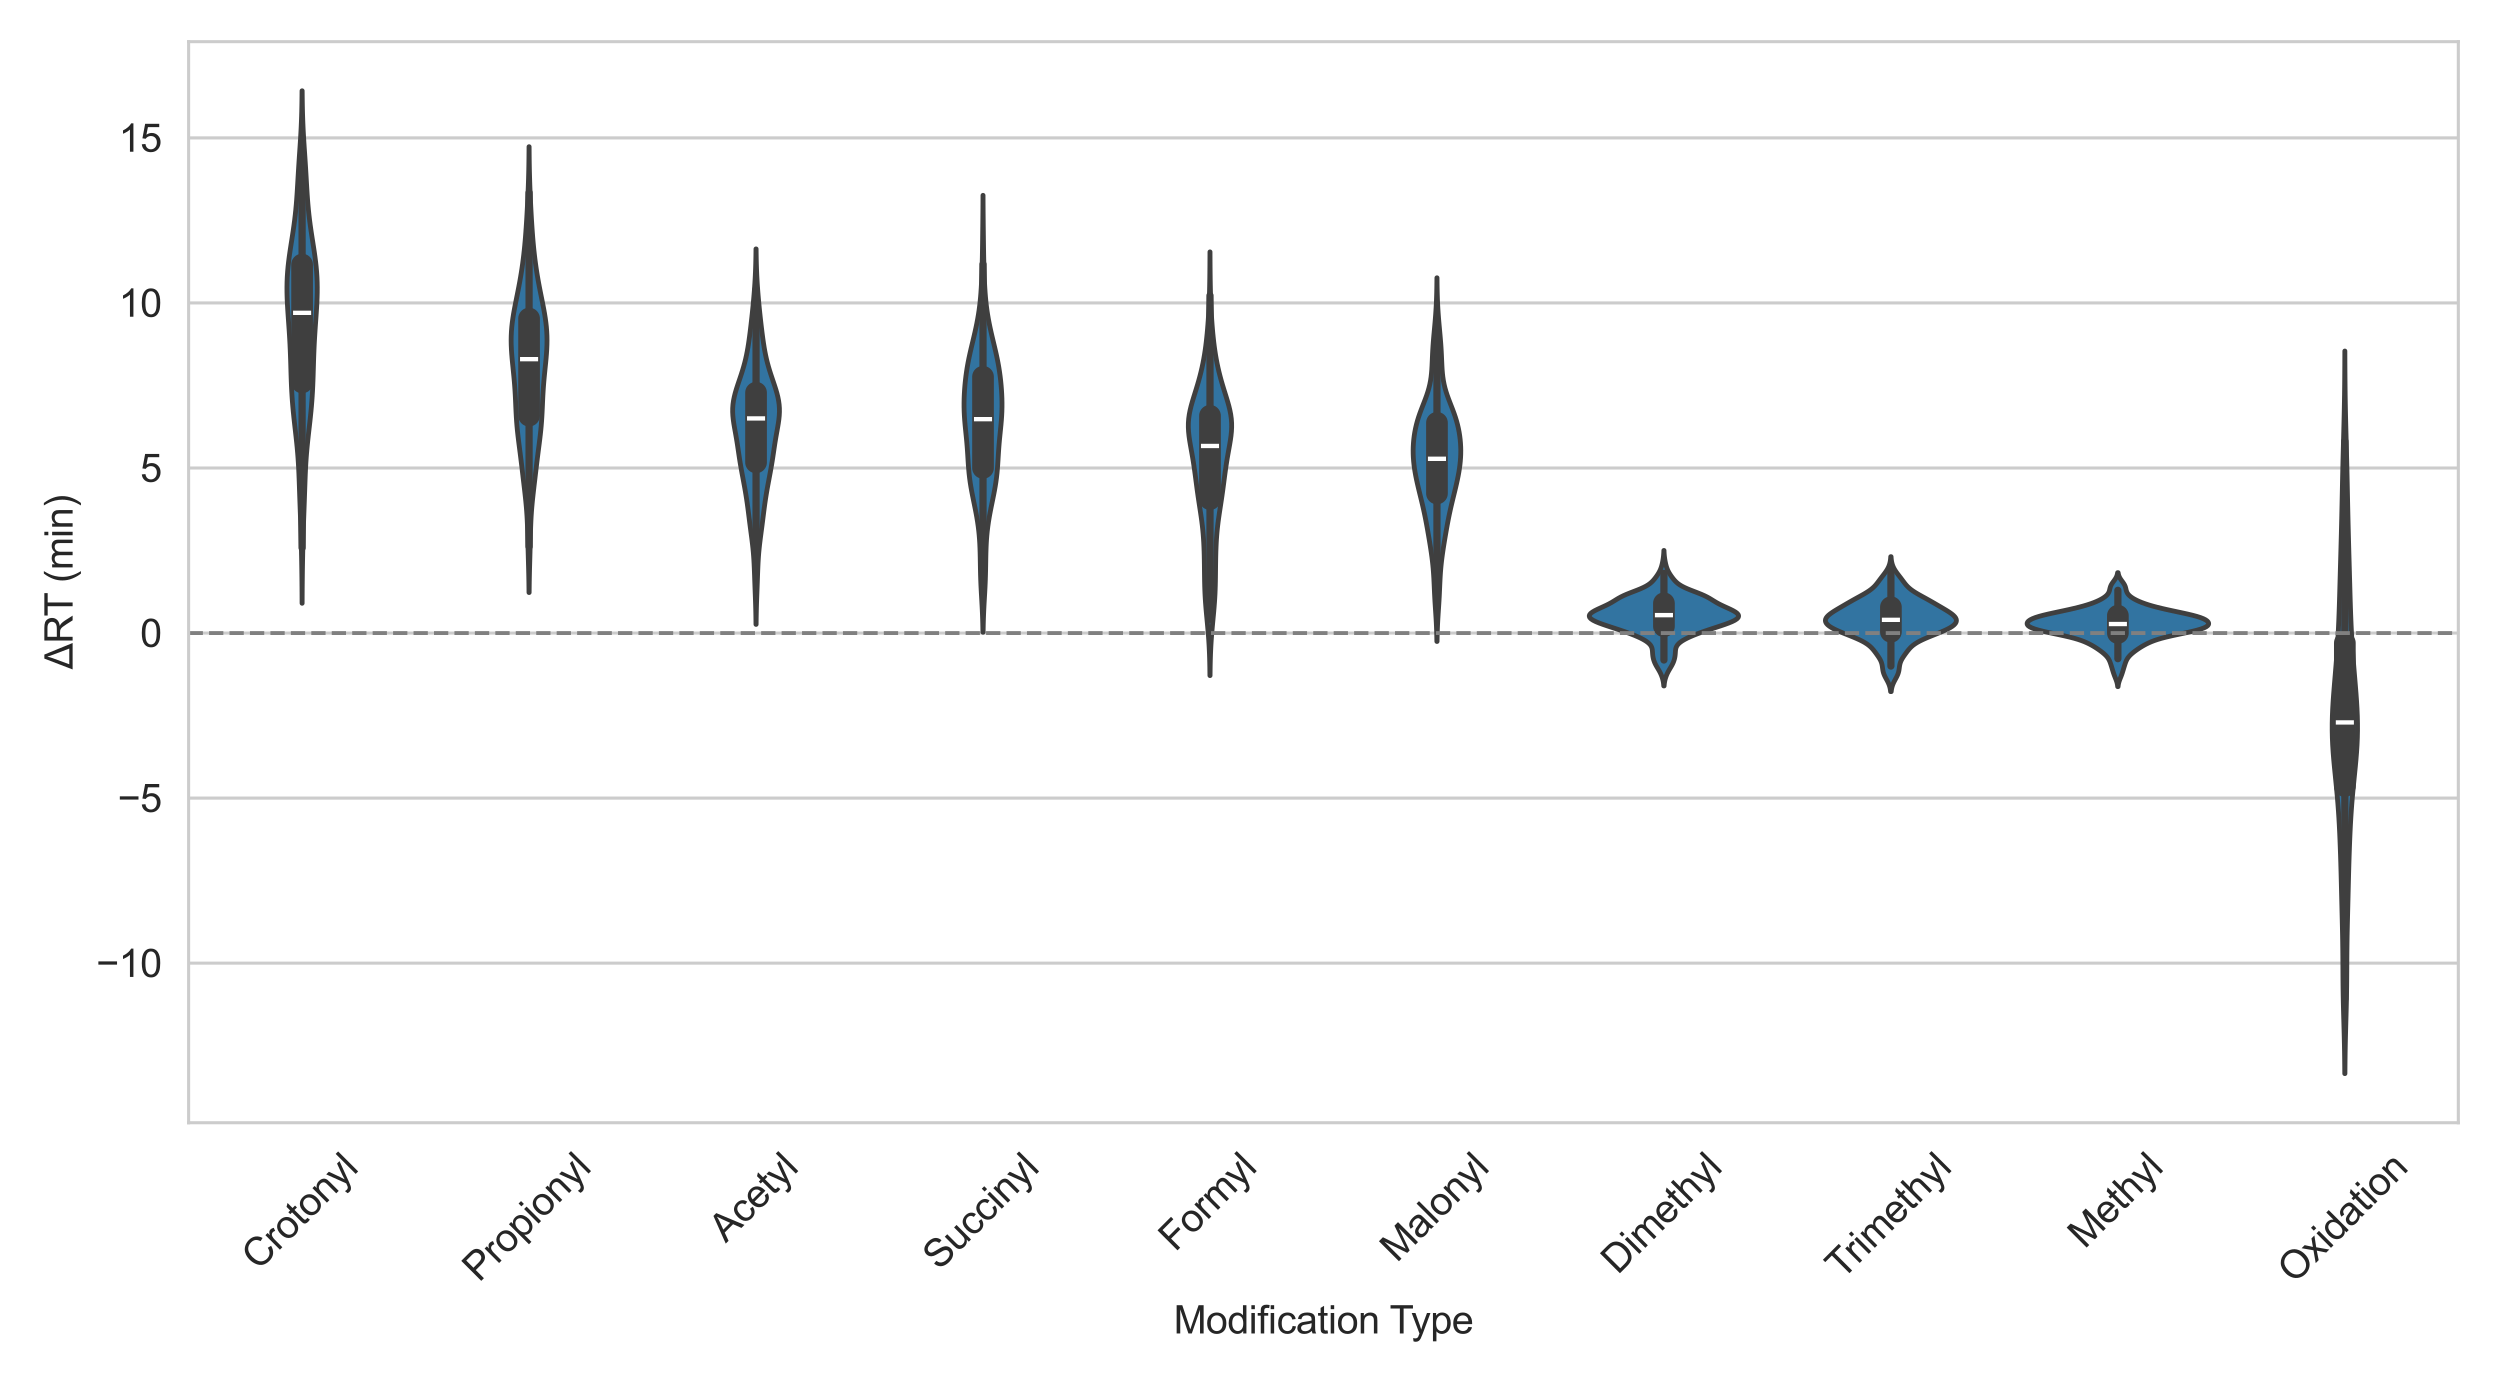 <?xml version="1.0" encoding="utf-8" standalone="no"?>
<!DOCTYPE svg PUBLIC "-//W3C//DTD SVG 1.1//EN"
  "http://www.w3.org/Graphics/SVG/1.1/DTD/svg11.dtd">
<svg xmlns:xlink="http://www.w3.org/1999/xlink" width="648pt" height="360pt" viewBox="0 0 648 360" xmlns="http://www.w3.org/2000/svg" version="1.1">
 <defs>
  <style type="text/css">*{stroke-linejoin: round; stroke-linecap: butt}</style>
 </defs>
 <g id="figure_1">
  <g id="patch_1">
   <path d="M 0 360 
L 648 360 
L 648 0 
L 0 0 
z
" style="fill: #ffffff"/>
  </g>
  <g id="axes_1">
   <g id="patch_2">
    <path d="M 48.89 291.018 
L 637.2 291.018 
L 637.2 10.8 
L 48.89 10.8 
z
" style="fill: #ffffff"/>
   </g>
   <g id="matplotlib.axis_1">
    <g id="xtick_1">
     <g id="text_1">
      <!-- Crotonyl -->
      <g style="fill: #262626" transform="translate(66.971 329.494) rotate(-45) scale(0.1 -0.1)">
       <defs>
        <path id="ArialMT-43" d="M 3763 1606 
L 4369 1453 
Q 4178 706 3683 314 
Q 3188 -78 2472 -78 
Q 1731 -78 1267 223 
Q 803 525 561 1097 
Q 319 1669 319 2325 
Q 319 3041 592 3573 
Q 866 4106 1370 4382 
Q 1875 4659 2481 4659 
Q 3169 4659 3637 4309 
Q 4106 3959 4291 3325 
L 3694 3184 
Q 3534 3684 3231 3912 
Q 2928 4141 2469 4141 
Q 1941 4141 1586 3887 
Q 1231 3634 1087 3207 
Q 944 2781 944 2328 
Q 944 1744 1114 1308 
Q 1284 872 1643 656 
Q 2003 441 2422 441 
Q 2931 441 3284 734 
Q 3638 1028 3763 1606 
z
" transform="scale(0.016)"/>
        <path id="ArialMT-72" d="M 416 0 
L 416 3319 
L 922 3319 
L 922 2816 
Q 1116 3169 1280 3281 
Q 1444 3394 1641 3394 
Q 1925 3394 2219 3213 
L 2025 2691 
Q 1819 2813 1613 2813 
Q 1428 2813 1281 2702 
Q 1134 2591 1072 2394 
Q 978 2094 978 1738 
L 978 0 
L 416 0 
z
" transform="scale(0.016)"/>
        <path id="ArialMT-6f" d="M 213 1659 
Q 213 2581 725 3025 
Q 1153 3394 1769 3394 
Q 2453 3394 2887 2945 
Q 3322 2497 3322 1706 
Q 3322 1066 3130 698 
Q 2938 331 2570 128 
Q 2203 -75 1769 -75 
Q 1072 -75 642 372 
Q 213 819 213 1659 
z
M 791 1659 
Q 791 1022 1069 705 
Q 1347 388 1769 388 
Q 2188 388 2466 706 
Q 2744 1025 2744 1678 
Q 2744 2294 2464 2611 
Q 2184 2928 1769 2928 
Q 1347 2928 1069 2612 
Q 791 2297 791 1659 
z
" transform="scale(0.016)"/>
        <path id="ArialMT-74" d="M 1650 503 
L 1731 6 
Q 1494 -44 1306 -44 
Q 1000 -44 831 53 
Q 663 150 594 308 
Q 525 466 525 972 
L 525 2881 
L 113 2881 
L 113 3319 
L 525 3319 
L 525 4141 
L 1084 4478 
L 1084 3319 
L 1650 3319 
L 1650 2881 
L 1084 2881 
L 1084 941 
Q 1084 700 1114 631 
Q 1144 563 1211 522 
Q 1278 481 1403 481 
Q 1497 481 1650 503 
z
" transform="scale(0.016)"/>
        <path id="ArialMT-6e" d="M 422 0 
L 422 3319 
L 928 3319 
L 928 2847 
Q 1294 3394 1984 3394 
Q 2284 3394 2536 3286 
Q 2788 3178 2913 3003 
Q 3038 2828 3088 2588 
Q 3119 2431 3119 2041 
L 3119 0 
L 2556 0 
L 2556 2019 
Q 2556 2363 2490 2533 
Q 2425 2703 2258 2804 
Q 2091 2906 1866 2906 
Q 1506 2906 1245 2678 
Q 984 2450 984 1813 
L 984 0 
L 422 0 
z
" transform="scale(0.016)"/>
        <path id="ArialMT-79" d="M 397 -1278 
L 334 -750 
Q 519 -800 656 -800 
Q 844 -800 956 -737 
Q 1069 -675 1141 -563 
Q 1194 -478 1313 -144 
Q 1328 -97 1363 -6 
L 103 3319 
L 709 3319 
L 1400 1397 
Q 1534 1031 1641 628 
Q 1738 1016 1872 1384 
L 2581 3319 
L 3144 3319 
L 1881 -56 
Q 1678 -603 1566 -809 
Q 1416 -1088 1222 -1217 
Q 1028 -1347 759 -1347 
Q 597 -1347 397 -1278 
z
" transform="scale(0.016)"/>
        <path id="ArialMT-6c" d="M 409 0 
L 409 4581 
L 972 4581 
L 972 0 
L 409 0 
z
" transform="scale(0.016)"/>
       </defs>
       <use xlink:href="#ArialMT-43"/>
       <use xlink:href="#ArialMT-72" transform="translate(72.217 0)"/>
       <use xlink:href="#ArialMT-6f" transform="translate(105.518 0)"/>
       <use xlink:href="#ArialMT-74" transform="translate(161.133 0)"/>
       <use xlink:href="#ArialMT-6f" transform="translate(188.916 0)"/>
       <use xlink:href="#ArialMT-6e" transform="translate(244.531 0)"/>
       <use xlink:href="#ArialMT-79" transform="translate(300.146 0)"/>
       <use xlink:href="#ArialMT-6c" transform="translate(350.146 0)"/>
      </g>
     </g>
    </g>
    <g id="xtick_2">
     <g id="text_2">
      <!-- Propionyl -->
      <g style="fill: #262626" transform="translate(124.184 332.557) rotate(-45) scale(0.1 -0.1)">
       <defs>
        <path id="ArialMT-50" d="M 494 0 
L 494 4581 
L 2222 4581 
Q 2678 4581 2919 4538 
Q 3256 4481 3484 4323 
Q 3713 4166 3852 3881 
Q 3991 3597 3991 3256 
Q 3991 2672 3619 2267 
Q 3247 1863 2275 1863 
L 1100 1863 
L 1100 0 
L 494 0 
z
M 1100 2403 
L 2284 2403 
Q 2872 2403 3119 2622 
Q 3366 2841 3366 3238 
Q 3366 3525 3220 3729 
Q 3075 3934 2838 4000 
Q 2684 4041 2272 4041 
L 1100 4041 
L 1100 2403 
z
" transform="scale(0.016)"/>
        <path id="ArialMT-70" d="M 422 -1272 
L 422 3319 
L 934 3319 
L 934 2888 
Q 1116 3141 1344 3267 
Q 1572 3394 1897 3394 
Q 2322 3394 2647 3175 
Q 2972 2956 3137 2557 
Q 3303 2159 3303 1684 
Q 3303 1175 3120 767 
Q 2938 359 2589 142 
Q 2241 -75 1856 -75 
Q 1575 -75 1351 44 
Q 1128 163 984 344 
L 984 -1272 
L 422 -1272 
z
M 931 1641 
Q 931 1000 1190 694 
Q 1450 388 1819 388 
Q 2194 388 2461 705 
Q 2728 1022 2728 1688 
Q 2728 2322 2467 2637 
Q 2206 2953 1844 2953 
Q 1484 2953 1207 2617 
Q 931 2281 931 1641 
z
" transform="scale(0.016)"/>
        <path id="ArialMT-69" d="M 425 3934 
L 425 4581 
L 988 4581 
L 988 3934 
L 425 3934 
z
M 425 0 
L 425 3319 
L 988 3319 
L 988 0 
L 425 0 
z
" transform="scale(0.016)"/>
       </defs>
       <use xlink:href="#ArialMT-50"/>
       <use xlink:href="#ArialMT-72" transform="translate(66.699 0)"/>
       <use xlink:href="#ArialMT-6f" transform="translate(100 0)"/>
       <use xlink:href="#ArialMT-70" transform="translate(155.615 0)"/>
       <use xlink:href="#ArialMT-69" transform="translate(211.23 0)"/>
       <use xlink:href="#ArialMT-6f" transform="translate(233.447 0)"/>
       <use xlink:href="#ArialMT-6e" transform="translate(289.062 0)"/>
       <use xlink:href="#ArialMT-79" transform="translate(344.678 0)"/>
       <use xlink:href="#ArialMT-6c" transform="translate(394.678 0)"/>
      </g>
     </g>
    </g>
    <g id="xtick_3">
     <g id="text_3">
      <!-- Acetyl -->
      <g style="fill: #262626" transform="translate(188.126 322.335) rotate(-45) scale(0.1 -0.1)">
       <defs>
        <path id="ArialMT-41" d="M -9 0 
L 1750 4581 
L 2403 4581 
L 4278 0 
L 3588 0 
L 3053 1388 
L 1138 1388 
L 634 0 
L -9 0 
z
M 1313 1881 
L 2866 1881 
L 2388 3150 
Q 2169 3728 2063 4100 
Q 1975 3659 1816 3225 
L 1313 1881 
z
" transform="scale(0.016)"/>
        <path id="ArialMT-63" d="M 2588 1216 
L 3141 1144 
Q 3050 572 2676 248 
Q 2303 -75 1759 -75 
Q 1078 -75 664 370 
Q 250 816 250 1647 
Q 250 2184 428 2587 
Q 606 2991 970 3192 
Q 1334 3394 1763 3394 
Q 2303 3394 2647 3120 
Q 2991 2847 3088 2344 
L 2541 2259 
Q 2463 2594 2264 2762 
Q 2066 2931 1784 2931 
Q 1359 2931 1093 2626 
Q 828 2322 828 1663 
Q 828 994 1084 691 
Q 1341 388 1753 388 
Q 2084 388 2306 591 
Q 2528 794 2588 1216 
z
" transform="scale(0.016)"/>
        <path id="ArialMT-65" d="M 2694 1069 
L 3275 997 
Q 3138 488 2766 206 
Q 2394 -75 1816 -75 
Q 1088 -75 661 373 
Q 234 822 234 1631 
Q 234 2469 665 2931 
Q 1097 3394 1784 3394 
Q 2450 3394 2872 2941 
Q 3294 2488 3294 1666 
Q 3294 1616 3291 1516 
L 816 1516 
Q 847 969 1125 678 
Q 1403 388 1819 388 
Q 2128 388 2347 550 
Q 2566 713 2694 1069 
z
M 847 1978 
L 2700 1978 
Q 2663 2397 2488 2606 
Q 2219 2931 1791 2931 
Q 1403 2931 1139 2672 
Q 875 2413 847 1978 
z
" transform="scale(0.016)"/>
       </defs>
       <use xlink:href="#ArialMT-41"/>
       <use xlink:href="#ArialMT-63" transform="translate(66.699 0)"/>
       <use xlink:href="#ArialMT-65" transform="translate(116.699 0)"/>
       <use xlink:href="#ArialMT-74" transform="translate(172.314 0)"/>
       <use xlink:href="#ArialMT-79" transform="translate(200.098 0)"/>
       <use xlink:href="#ArialMT-6c" transform="translate(250.098 0)"/>
      </g>
     </g>
    </g>
    <g id="xtick_4">
     <g id="text_4">
      <!-- Succinyl -->
      <g style="fill: #262626" transform="translate(243.463 329.495) rotate(-45) scale(0.1 -0.1)">
       <defs>
        <path id="ArialMT-53" d="M 288 1472 
L 859 1522 
Q 900 1178 1048 958 
Q 1197 738 1509 602 
Q 1822 466 2213 466 
Q 2559 466 2825 569 
Q 3091 672 3220 851 
Q 3350 1031 3350 1244 
Q 3350 1459 3225 1620 
Q 3100 1781 2813 1891 
Q 2628 1963 1997 2114 
Q 1366 2266 1113 2400 
Q 784 2572 623 2826 
Q 463 3081 463 3397 
Q 463 3744 659 4045 
Q 856 4347 1234 4503 
Q 1613 4659 2075 4659 
Q 2584 4659 2973 4495 
Q 3363 4331 3572 4012 
Q 3781 3694 3797 3291 
L 3216 3247 
Q 3169 3681 2898 3903 
Q 2628 4125 2100 4125 
Q 1550 4125 1298 3923 
Q 1047 3722 1047 3438 
Q 1047 3191 1225 3031 
Q 1400 2872 2139 2705 
Q 2878 2538 3153 2413 
Q 3553 2228 3743 1945 
Q 3934 1663 3934 1294 
Q 3934 928 3725 604 
Q 3516 281 3123 101 
Q 2731 -78 2241 -78 
Q 1619 -78 1198 103 
Q 778 284 539 648 
Q 300 1013 288 1472 
z
" transform="scale(0.016)"/>
        <path id="ArialMT-75" d="M 2597 0 
L 2597 488 
Q 2209 -75 1544 -75 
Q 1250 -75 995 37 
Q 741 150 617 320 
Q 494 491 444 738 
Q 409 903 409 1263 
L 409 3319 
L 972 3319 
L 972 1478 
Q 972 1038 1006 884 
Q 1059 663 1231 536 
Q 1403 409 1656 409 
Q 1909 409 2131 539 
Q 2353 669 2445 892 
Q 2538 1116 2538 1541 
L 2538 3319 
L 3100 3319 
L 3100 0 
L 2597 0 
z
" transform="scale(0.016)"/>
       </defs>
       <use xlink:href="#ArialMT-53"/>
       <use xlink:href="#ArialMT-75" transform="translate(66.699 0)"/>
       <use xlink:href="#ArialMT-63" transform="translate(122.314 0)"/>
       <use xlink:href="#ArialMT-63" transform="translate(172.314 0)"/>
       <use xlink:href="#ArialMT-69" transform="translate(222.314 0)"/>
       <use xlink:href="#ArialMT-6e" transform="translate(244.531 0)"/>
       <use xlink:href="#ArialMT-79" transform="translate(300.146 0)"/>
       <use xlink:href="#ArialMT-6c" transform="translate(350.146 0)"/>
      </g>
     </g>
    </g>
    <g id="xtick_5">
     <g id="text_5">
      <!-- Formyl -->
      <g style="fill: #262626" transform="translate(304.615 324.682) rotate(-45) scale(0.1 -0.1)">
       <defs>
        <path id="ArialMT-46" d="M 525 0 
L 525 4581 
L 3616 4581 
L 3616 4041 
L 1131 4041 
L 1131 2622 
L 3281 2622 
L 3281 2081 
L 1131 2081 
L 1131 0 
L 525 0 
z
" transform="scale(0.016)"/>
        <path id="ArialMT-6d" d="M 422 0 
L 422 3319 
L 925 3319 
L 925 2853 
Q 1081 3097 1340 3245 
Q 1600 3394 1931 3394 
Q 2300 3394 2536 3241 
Q 2772 3088 2869 2813 
Q 3263 3394 3894 3394 
Q 4388 3394 4653 3120 
Q 4919 2847 4919 2278 
L 4919 0 
L 4359 0 
L 4359 2091 
Q 4359 2428 4304 2576 
Q 4250 2725 4106 2815 
Q 3963 2906 3769 2906 
Q 3419 2906 3187 2673 
Q 2956 2441 2956 1928 
L 2956 0 
L 2394 0 
L 2394 2156 
Q 2394 2531 2256 2718 
Q 2119 2906 1806 2906 
Q 1569 2906 1367 2781 
Q 1166 2656 1075 2415 
Q 984 2175 984 1722 
L 984 0 
L 422 0 
z
" transform="scale(0.016)"/>
       </defs>
       <use xlink:href="#ArialMT-46"/>
       <use xlink:href="#ArialMT-6f" transform="translate(61.084 0)"/>
       <use xlink:href="#ArialMT-72" transform="translate(116.699 0)"/>
       <use xlink:href="#ArialMT-6d" transform="translate(150 0)"/>
       <use xlink:href="#ArialMT-79" transform="translate(233.301 0)"/>
       <use xlink:href="#ArialMT-6c" transform="translate(283.301 0)"/>
      </g>
     </g>
    </g>
    <g id="xtick_6">
     <g id="text_6">
      <!-- Malonyl -->
      <g style="fill: #262626" transform="translate(362.065 327.444) rotate(-45) scale(0.1 -0.1)">
       <defs>
        <path id="ArialMT-4d" d="M 475 0 
L 475 4581 
L 1388 4581 
L 2472 1338 
Q 2622 884 2691 659 
Q 2769 909 2934 1394 
L 4031 4581 
L 4847 4581 
L 4847 0 
L 4263 0 
L 4263 3834 
L 2931 0 
L 2384 0 
L 1059 3900 
L 1059 0 
L 475 0 
z
" transform="scale(0.016)"/>
        <path id="ArialMT-61" d="M 2588 409 
Q 2275 144 1986 34 
Q 1697 -75 1366 -75 
Q 819 -75 525 192 
Q 231 459 231 875 
Q 231 1119 342 1320 
Q 453 1522 633 1644 
Q 813 1766 1038 1828 
Q 1203 1872 1538 1913 
Q 2219 1994 2541 2106 
Q 2544 2222 2544 2253 
Q 2544 2597 2384 2738 
Q 2169 2928 1744 2928 
Q 1347 2928 1158 2789 
Q 969 2650 878 2297 
L 328 2372 
Q 403 2725 575 2942 
Q 747 3159 1072 3276 
Q 1397 3394 1825 3394 
Q 2250 3394 2515 3294 
Q 2781 3194 2906 3042 
Q 3031 2891 3081 2659 
Q 3109 2516 3109 2141 
L 3109 1391 
Q 3109 606 3145 398 
Q 3181 191 3288 0 
L 2700 0 
Q 2613 175 2588 409 
z
M 2541 1666 
Q 2234 1541 1622 1453 
Q 1275 1403 1131 1340 
Q 988 1278 909 1158 
Q 831 1038 831 891 
Q 831 666 1001 516 
Q 1172 366 1500 366 
Q 1825 366 2078 508 
Q 2331 650 2450 897 
Q 2541 1088 2541 1459 
L 2541 1666 
z
" transform="scale(0.016)"/>
       </defs>
       <use xlink:href="#ArialMT-4d"/>
       <use xlink:href="#ArialMT-61" transform="translate(83.301 0)"/>
       <use xlink:href="#ArialMT-6c" transform="translate(138.916 0)"/>
       <use xlink:href="#ArialMT-6f" transform="translate(161.133 0)"/>
       <use xlink:href="#ArialMT-6e" transform="translate(216.748 0)"/>
       <use xlink:href="#ArialMT-79" transform="translate(272.363 0)"/>
       <use xlink:href="#ArialMT-6c" transform="translate(322.363 0)"/>
      </g>
     </g>
    </g>
    <g id="xtick_7">
     <g id="text_7">
      <!-- Dimethyl -->
      <g style="fill: #262626" transform="translate(419.326 330.583) rotate(-45) scale(0.1 -0.1)">
       <defs>
        <path id="ArialMT-44" d="M 494 0 
L 494 4581 
L 2072 4581 
Q 2606 4581 2888 4516 
Q 3281 4425 3559 4188 
Q 3922 3881 4101 3404 
Q 4281 2928 4281 2316 
Q 4281 1794 4159 1391 
Q 4038 988 3847 723 
Q 3656 459 3429 307 
Q 3203 156 2883 78 
Q 2563 0 2147 0 
L 494 0 
z
M 1100 541 
L 2078 541 
Q 2531 541 2789 625 
Q 3047 709 3200 863 
Q 3416 1078 3536 1442 
Q 3656 1806 3656 2325 
Q 3656 3044 3420 3430 
Q 3184 3816 2847 3947 
Q 2603 4041 2063 4041 
L 1100 4041 
L 1100 541 
z
" transform="scale(0.016)"/>
        <path id="ArialMT-68" d="M 422 0 
L 422 4581 
L 984 4581 
L 984 2938 
Q 1378 3394 1978 3394 
Q 2347 3394 2619 3248 
Q 2891 3103 3008 2847 
Q 3125 2591 3125 2103 
L 3125 0 
L 2563 0 
L 2563 2103 
Q 2563 2525 2380 2717 
Q 2197 2909 1863 2909 
Q 1613 2909 1392 2779 
Q 1172 2650 1078 2428 
Q 984 2206 984 1816 
L 984 0 
L 422 0 
z
" transform="scale(0.016)"/>
       </defs>
       <use xlink:href="#ArialMT-44"/>
       <use xlink:href="#ArialMT-69" transform="translate(72.217 0)"/>
       <use xlink:href="#ArialMT-6d" transform="translate(94.434 0)"/>
       <use xlink:href="#ArialMT-65" transform="translate(177.734 0)"/>
       <use xlink:href="#ArialMT-74" transform="translate(233.35 0)"/>
       <use xlink:href="#ArialMT-68" transform="translate(261.133 0)"/>
       <use xlink:href="#ArialMT-79" transform="translate(316.748 0)"/>
       <use xlink:href="#ArialMT-6c" transform="translate(366.748 0)"/>
      </g>
     </g>
    </g>
    <g id="xtick_8">
     <g id="text_8">
      <!-- Trimethyl -->
      <g style="fill: #262626" transform="translate(477.507 331.884) rotate(-45) scale(0.1 -0.1)">
       <defs>
        <path id="ArialMT-54" d="M 1659 0 
L 1659 4041 
L 150 4041 
L 150 4581 
L 3781 4581 
L 3781 4041 
L 2266 4041 
L 2266 0 
L 1659 0 
z
" transform="scale(0.016)"/>
       </defs>
       <use xlink:href="#ArialMT-54"/>
       <use xlink:href="#ArialMT-72" transform="translate(57.334 0)"/>
       <use xlink:href="#ArialMT-69" transform="translate(90.635 0)"/>
       <use xlink:href="#ArialMT-6d" transform="translate(112.852 0)"/>
       <use xlink:href="#ArialMT-65" transform="translate(196.152 0)"/>
       <use xlink:href="#ArialMT-74" transform="translate(251.768 0)"/>
       <use xlink:href="#ArialMT-68" transform="translate(279.551 0)"/>
       <use xlink:href="#ArialMT-79" transform="translate(335.166 0)"/>
       <use xlink:href="#ArialMT-6c" transform="translate(385.166 0)"/>
      </g>
     </g>
    </g>
    <g id="xtick_9">
     <g id="text_9">
      <!-- Methyl -->
      <g style="fill: #262626" transform="translate(540.327 323.905) rotate(-45) scale(0.1 -0.1)">
       <use xlink:href="#ArialMT-4d"/>
       <use xlink:href="#ArialMT-65" transform="translate(83.301 0)"/>
       <use xlink:href="#ArialMT-74" transform="translate(138.916 0)"/>
       <use xlink:href="#ArialMT-68" transform="translate(166.699 0)"/>
       <use xlink:href="#ArialMT-79" transform="translate(222.314 0)"/>
       <use xlink:href="#ArialMT-6c" transform="translate(272.314 0)"/>
      </g>
     </g>
    </g>
    <g id="xtick_10">
     <g id="text_10">
      <!-- Oxidation -->
      <g style="fill: #262626" transform="translate(594.677 332.95) rotate(-45) scale(0.1 -0.1)">
       <defs>
        <path id="ArialMT-4f" d="M 309 2231 
Q 309 3372 921 4017 
Q 1534 4663 2503 4663 
Q 3138 4663 3647 4359 
Q 4156 4056 4423 3514 
Q 4691 2972 4691 2284 
Q 4691 1588 4409 1038 
Q 4128 488 3612 205 
Q 3097 -78 2500 -78 
Q 1853 -78 1343 234 
Q 834 547 571 1087 
Q 309 1628 309 2231 
z
M 934 2222 
Q 934 1394 1379 917 
Q 1825 441 2497 441 
Q 3181 441 3623 922 
Q 4066 1403 4066 2288 
Q 4066 2847 3877 3264 
Q 3688 3681 3323 3911 
Q 2959 4141 2506 4141 
Q 1863 4141 1398 3698 
Q 934 3256 934 2222 
z
" transform="scale(0.016)"/>
        <path id="ArialMT-78" d="M 47 0 
L 1259 1725 
L 138 3319 
L 841 3319 
L 1350 2541 
Q 1494 2319 1581 2169 
Q 1719 2375 1834 2534 
L 2394 3319 
L 3066 3319 
L 1919 1756 
L 3153 0 
L 2463 0 
L 1781 1031 
L 1600 1309 
L 728 0 
L 47 0 
z
" transform="scale(0.016)"/>
        <path id="ArialMT-64" d="M 2575 0 
L 2575 419 
Q 2259 -75 1647 -75 
Q 1250 -75 917 144 
Q 584 363 401 755 
Q 219 1147 219 1656 
Q 219 2153 384 2558 
Q 550 2963 881 3178 
Q 1213 3394 1622 3394 
Q 1922 3394 2156 3267 
Q 2391 3141 2538 2938 
L 2538 4581 
L 3097 4581 
L 3097 0 
L 2575 0 
z
M 797 1656 
Q 797 1019 1065 703 
Q 1334 388 1700 388 
Q 2069 388 2326 689 
Q 2584 991 2584 1609 
Q 2584 2291 2321 2609 
Q 2059 2928 1675 2928 
Q 1300 2928 1048 2622 
Q 797 2316 797 1656 
z
" transform="scale(0.016)"/>
       </defs>
       <use xlink:href="#ArialMT-4f"/>
       <use xlink:href="#ArialMT-78" transform="translate(77.783 0)"/>
       <use xlink:href="#ArialMT-69" transform="translate(127.783 0)"/>
       <use xlink:href="#ArialMT-64" transform="translate(150 0)"/>
       <use xlink:href="#ArialMT-61" transform="translate(205.615 0)"/>
       <use xlink:href="#ArialMT-74" transform="translate(261.23 0)"/>
       <use xlink:href="#ArialMT-69" transform="translate(289.014 0)"/>
       <use xlink:href="#ArialMT-6f" transform="translate(311.23 0)"/>
       <use xlink:href="#ArialMT-6e" transform="translate(366.846 0)"/>
      </g>
     </g>
    </g>
    <g id="text_11">
     <!-- Modification Type -->
     <g style="fill: #262626" transform="translate(304.225 345.635) scale(0.1 -0.1)">
      <defs>
       <path id="ArialMT-66" d="M 556 0 
L 556 2881 
L 59 2881 
L 59 3319 
L 556 3319 
L 556 3672 
Q 556 4006 616 4169 
Q 697 4388 901 4523 
Q 1106 4659 1475 4659 
Q 1713 4659 2000 4603 
L 1916 4113 
Q 1741 4144 1584 4144 
Q 1328 4144 1222 4034 
Q 1116 3925 1116 3625 
L 1116 3319 
L 1763 3319 
L 1763 2881 
L 1116 2881 
L 1116 0 
L 556 0 
z
" transform="scale(0.016)"/>
       <path id="ArialMT-20" transform="scale(0.016)"/>
      </defs>
      <use xlink:href="#ArialMT-4d"/>
      <use xlink:href="#ArialMT-6f" transform="translate(83.301 0)"/>
      <use xlink:href="#ArialMT-64" transform="translate(138.916 0)"/>
      <use xlink:href="#ArialMT-69" transform="translate(194.531 0)"/>
      <use xlink:href="#ArialMT-66" transform="translate(216.748 0)"/>
      <use xlink:href="#ArialMT-69" transform="translate(244.531 0)"/>
      <use xlink:href="#ArialMT-63" transform="translate(266.748 0)"/>
      <use xlink:href="#ArialMT-61" transform="translate(316.748 0)"/>
      <use xlink:href="#ArialMT-74" transform="translate(372.363 0)"/>
      <use xlink:href="#ArialMT-69" transform="translate(400.146 0)"/>
      <use xlink:href="#ArialMT-6f" transform="translate(422.363 0)"/>
      <use xlink:href="#ArialMT-6e" transform="translate(477.979 0)"/>
      <use xlink:href="#ArialMT-20" transform="translate(533.594 0)"/>
      <use xlink:href="#ArialMT-54" transform="translate(559.627 0)"/>
      <use xlink:href="#ArialMT-79" transform="translate(615.211 0)"/>
      <use xlink:href="#ArialMT-70" transform="translate(665.211 0)"/>
      <use xlink:href="#ArialMT-65" transform="translate(720.826 0)"/>
     </g>
    </g>
   </g>
   <g id="matplotlib.axis_2">
    <g id="ytick_1">
     <g id="line2d_1">
      <path d="M 48.89 249.65 
L 637.2 249.65 
" clip-path="url(#p462c1843cf)" style="fill: none; stroke: #cccccc; stroke-width: 0.8; stroke-linecap: round"/>
     </g>
     <g id="text_12">
      <!-- −10 -->
      <g style="fill: #262626" transform="translate(24.927 253.229) scale(0.1 -0.1)">
       <defs>
        <path id="ArialMT-2212" d="M 3381 1997 
L 356 1997 
L 356 2522 
L 3381 2522 
L 3381 1997 
z
" transform="scale(0.016)"/>
        <path id="ArialMT-31" d="M 2384 0 
L 1822 0 
L 1822 3584 
Q 1619 3391 1289 3197 
Q 959 3003 697 2906 
L 697 3450 
Q 1169 3672 1522 3987 
Q 1875 4303 2022 4600 
L 2384 4600 
L 2384 0 
z
" transform="scale(0.016)"/>
        <path id="ArialMT-30" d="M 266 2259 
Q 266 3072 433 3567 
Q 600 4063 929 4331 
Q 1259 4600 1759 4600 
Q 2128 4600 2406 4451 
Q 2684 4303 2865 4023 
Q 3047 3744 3150 3342 
Q 3253 2941 3253 2259 
Q 3253 1453 3087 958 
Q 2922 463 2592 192 
Q 2263 -78 1759 -78 
Q 1097 -78 719 397 
Q 266 969 266 2259 
z
M 844 2259 
Q 844 1131 1108 757 
Q 1372 384 1759 384 
Q 2147 384 2411 759 
Q 2675 1134 2675 2259 
Q 2675 3391 2411 3762 
Q 2147 4134 1753 4134 
Q 1366 4134 1134 3806 
Q 844 3388 844 2259 
z
" transform="scale(0.016)"/>
       </defs>
       <use xlink:href="#ArialMT-2212"/>
       <use xlink:href="#ArialMT-31" transform="translate(58.398 0)"/>
       <use xlink:href="#ArialMT-30" transform="translate(114.014 0)"/>
      </g>
     </g>
    </g>
    <g id="ytick_2">
     <g id="line2d_2">
      <path d="M 48.89 206.868 
L 637.2 206.868 
" clip-path="url(#p462c1843cf)" style="fill: none; stroke: #cccccc; stroke-width: 0.8; stroke-linecap: round"/>
     </g>
     <g id="text_13">
      <!-- −5 -->
      <g style="fill: #262626" transform="translate(30.488 210.447) scale(0.1 -0.1)">
       <defs>
        <path id="ArialMT-35" d="M 266 1200 
L 856 1250 
Q 922 819 1161 601 
Q 1400 384 1738 384 
Q 2144 384 2425 690 
Q 2706 997 2706 1503 
Q 2706 1984 2436 2262 
Q 2166 2541 1728 2541 
Q 1456 2541 1237 2417 
Q 1019 2294 894 2097 
L 366 2166 
L 809 4519 
L 3088 4519 
L 3088 3981 
L 1259 3981 
L 1013 2750 
Q 1425 3038 1878 3038 
Q 2478 3038 2890 2622 
Q 3303 2206 3303 1553 
Q 3303 931 2941 478 
Q 2500 -78 1738 -78 
Q 1113 -78 717 272 
Q 322 622 266 1200 
z
" transform="scale(0.016)"/>
       </defs>
       <use xlink:href="#ArialMT-2212"/>
       <use xlink:href="#ArialMT-35" transform="translate(58.398 0)"/>
      </g>
     </g>
    </g>
    <g id="ytick_3">
     <g id="line2d_3">
      <path d="M 48.89 164.087 
L 637.2 164.087 
" clip-path="url(#p462c1843cf)" style="fill: none; stroke: #cccccc; stroke-width: 0.8; stroke-linecap: round"/>
     </g>
     <g id="text_14">
      <!-- 0 -->
      <g style="fill: #262626" transform="translate(36.329 167.666) scale(0.1 -0.1)">
       <use xlink:href="#ArialMT-30"/>
      </g>
     </g>
    </g>
    <g id="ytick_4">
     <g id="line2d_4">
      <path d="M 48.89 121.305 
L 637.2 121.305 
" clip-path="url(#p462c1843cf)" style="fill: none; stroke: #cccccc; stroke-width: 0.8; stroke-linecap: round"/>
     </g>
     <g id="text_15">
      <!-- 5 -->
      <g style="fill: #262626" transform="translate(36.329 124.884) scale(0.1 -0.1)">
       <use xlink:href="#ArialMT-35"/>
      </g>
     </g>
    </g>
    <g id="ytick_5">
     <g id="line2d_5">
      <path d="M 48.89 78.524 
L 637.2 78.524 
" clip-path="url(#p462c1843cf)" style="fill: none; stroke: #cccccc; stroke-width: 0.8; stroke-linecap: round"/>
     </g>
     <g id="text_16">
      <!-- 10 -->
      <g style="fill: #262626" transform="translate(30.768 82.103) scale(0.1 -0.1)">
       <use xlink:href="#ArialMT-31"/>
       <use xlink:href="#ArialMT-30" transform="translate(55.615 0)"/>
      </g>
     </g>
    </g>
    <g id="ytick_6">
     <g id="line2d_6">
      <path d="M 48.89 35.742 
L 637.2 35.742 
" clip-path="url(#p462c1843cf)" style="fill: none; stroke: #cccccc; stroke-width: 0.8; stroke-linecap: round"/>
     </g>
     <g id="text_17">
      <!-- 15 -->
      <g style="fill: #262626" transform="translate(30.768 39.321) scale(0.1 -0.1)">
       <use xlink:href="#ArialMT-31"/>
       <use xlink:href="#ArialMT-35" transform="translate(55.615 0)"/>
      </g>
     </g>
    </g>
    <g id="text_18">
     <!-- ΔRT (min) -->
     <g style="fill: #262626" transform="translate(18.823 173.514) rotate(-90) scale(0.1 -0.1)">
      <defs>
       <path id="ArialMT-394" d="M -6 0 
L 1753 4581 
L 2406 4581 
L 4281 0 
L -6 0 
z
M 834 541 
L 3381 541 
L 2391 3150 
Q 2169 3738 2066 4100 
Q 1981 3675 1819 3225 
L 834 541 
z
" transform="scale(0.016)"/>
       <path id="ArialMT-52" d="M 503 0 
L 503 4581 
L 2534 4581 
Q 3147 4581 3465 4457 
Q 3784 4334 3975 4021 
Q 4166 3709 4166 3331 
Q 4166 2844 3850 2509 
Q 3534 2175 2875 2084 
Q 3116 1969 3241 1856 
Q 3506 1613 3744 1247 
L 4541 0 
L 3778 0 
L 3172 953 
Q 2906 1366 2734 1584 
Q 2563 1803 2427 1890 
Q 2291 1978 2150 2013 
Q 2047 2034 1813 2034 
L 1109 2034 
L 1109 0 
L 503 0 
z
M 1109 2559 
L 2413 2559 
Q 2828 2559 3062 2645 
Q 3297 2731 3419 2920 
Q 3541 3109 3541 3331 
Q 3541 3656 3305 3865 
Q 3069 4075 2559 4075 
L 1109 4075 
L 1109 2559 
z
" transform="scale(0.016)"/>
       <path id="ArialMT-28" d="M 1497 -1347 
Q 1031 -759 709 28 
Q 388 816 388 1659 
Q 388 2403 628 3084 
Q 909 3875 1497 4659 
L 1900 4659 
Q 1522 4009 1400 3731 
Q 1209 3300 1100 2831 
Q 966 2247 966 1656 
Q 966 153 1900 -1347 
L 1497 -1347 
z
" transform="scale(0.016)"/>
       <path id="ArialMT-29" d="M 791 -1347 
L 388 -1347 
Q 1322 153 1322 1656 
Q 1322 2244 1188 2822 
Q 1081 3291 891 3722 
Q 769 4003 388 4659 
L 791 4659 
Q 1378 3875 1659 3084 
Q 1900 2403 1900 1659 
Q 1900 816 1576 28 
Q 1253 -759 791 -1347 
z
" transform="scale(0.016)"/>
      </defs>
      <use xlink:href="#ArialMT-394"/>
      <use xlink:href="#ArialMT-52" transform="translate(66.797 0)"/>
      <use xlink:href="#ArialMT-54" transform="translate(137.264 0)"/>
      <use xlink:href="#ArialMT-20" transform="translate(196.598 0)"/>
      <use xlink:href="#ArialMT-28" transform="translate(224.381 0)"/>
      <use xlink:href="#ArialMT-6d" transform="translate(257.682 0)"/>
      <use xlink:href="#ArialMT-69" transform="translate(340.982 0)"/>
      <use xlink:href="#ArialMT-6e" transform="translate(363.199 0)"/>
      <use xlink:href="#ArialMT-29" transform="translate(418.814 0)"/>
     </g>
    </g>
   </g>
   <g id="FillBetweenPolyCollection_1">
    <defs>
     <path id="m4a5b969f1c" d="M 78.316 -203.633 
L 78.295 -203.633 
L 78.29 -204.975 
L 78.283 -206.317 
L 78.274 -207.659 
L 78.262 -209 
L 78.248 -210.342 
L 78.231 -211.684 
L 78.211 -213.025 
L 78.188 -214.367 
L 78.163 -215.709 
L 78.136 -217.05 
L 78.105 -218.392 
L 78.072 -219.734 
L 78.036 -221.076 
L 77.997 -222.417 
L 77.954 -223.759 
L 77.909 -225.101 
L 77.861 -226.442 
L 77.812 -227.784 
L 77.763 -229.126 
L 77.715 -230.468 
L 77.668 -231.809 
L 77.622 -233.151 
L 77.576 -234.493 
L 77.528 -235.834 
L 77.475 -237.176 
L 77.413 -238.518 
L 77.339 -239.86 
L 77.251 -241.201 
L 77.148 -242.543 
L 77.03 -243.885 
L 76.898 -245.226 
L 76.755 -246.568 
L 76.605 -247.91 
L 76.452 -249.252 
L 76.301 -250.593 
L 76.155 -251.935 
L 76.019 -253.277 
L 75.895 -254.618 
L 75.785 -255.96 
L 75.69 -257.302 
L 75.609 -258.644 
L 75.543 -259.985 
L 75.488 -261.327 
L 75.442 -262.669 
L 75.402 -264.01 
L 75.363 -265.352 
L 75.322 -266.694 
L 75.276 -268.036 
L 75.223 -269.377 
L 75.161 -270.719 
L 75.089 -272.061 
L 75.009 -273.402 
L 74.921 -274.744 
L 74.828 -276.086 
L 74.733 -277.428 
L 74.64 -278.769 
L 74.553 -280.111 
L 74.479 -281.453 
L 74.421 -282.794 
L 74.386 -284.136 
L 74.378 -285.478 
L 74.4 -286.819 
L 74.454 -288.161 
L 74.541 -289.503 
L 74.66 -290.845 
L 74.808 -292.186 
L 74.98 -293.528 
L 75.171 -294.87 
L 75.375 -296.211 
L 75.585 -297.553 
L 75.795 -298.895 
L 75.998 -300.237 
L 76.189 -301.578 
L 76.365 -302.92 
L 76.524 -304.262 
L 76.665 -305.603 
L 76.788 -306.945 
L 76.895 -308.287 
L 76.989 -309.629 
L 77.074 -310.97 
L 77.154 -312.312 
L 77.231 -313.654 
L 77.31 -314.995 
L 77.391 -316.337 
L 77.476 -317.679 
L 77.564 -319.021 
L 77.655 -320.362 
L 77.746 -321.704 
L 77.834 -323.046 
L 77.917 -324.387 
L 77.993 -325.729 
L 78.061 -327.071 
L 78.118 -328.413 
L 78.166 -329.754 
L 78.205 -331.096 
L 78.234 -332.438 
L 78.257 -333.779 
L 78.273 -335.121 
L 78.285 -336.463 
L 78.326 -336.463 
L 78.326 -336.463 
L 78.338 -335.121 
L 78.354 -333.779 
L 78.377 -332.438 
L 78.406 -331.096 
L 78.445 -329.754 
L 78.493 -328.413 
L 78.55 -327.071 
L 78.618 -325.729 
L 78.694 -324.387 
L 78.777 -323.046 
L 78.865 -321.704 
L 78.956 -320.362 
L 79.047 -319.021 
L 79.135 -317.679 
L 79.22 -316.337 
L 79.301 -314.995 
L 79.38 -313.654 
L 79.457 -312.312 
L 79.537 -310.97 
L 79.622 -309.629 
L 79.716 -308.287 
L 79.823 -306.945 
L 79.946 -305.603 
L 80.087 -304.262 
L 80.246 -302.92 
L 80.422 -301.578 
L 80.613 -300.237 
L 80.816 -298.895 
L 81.026 -297.553 
L 81.236 -296.211 
L 81.44 -294.87 
L 81.631 -293.528 
L 81.803 -292.186 
L 81.951 -290.845 
L 82.07 -289.503 
L 82.157 -288.161 
L 82.211 -286.819 
L 82.233 -285.478 
L 82.225 -284.136 
L 82.19 -282.794 
L 82.132 -281.453 
L 82.058 -280.111 
L 81.971 -278.769 
L 81.878 -277.428 
L 81.783 -276.086 
L 81.69 -274.744 
L 81.602 -273.402 
L 81.522 -272.061 
L 81.45 -270.719 
L 81.388 -269.377 
L 81.335 -268.036 
L 81.289 -266.694 
L 81.248 -265.352 
L 81.209 -264.01 
L 81.169 -262.669 
L 81.123 -261.327 
L 81.068 -259.985 
L 81.002 -258.644 
L 80.921 -257.302 
L 80.826 -255.96 
L 80.716 -254.618 
L 80.592 -253.277 
L 80.456 -251.935 
L 80.31 -250.593 
L 80.159 -249.252 
L 80.006 -247.91 
L 79.856 -246.568 
L 79.713 -245.226 
L 79.581 -243.885 
L 79.463 -242.543 
L 79.36 -241.201 
L 79.272 -239.86 
L 79.198 -238.518 
L 79.136 -237.176 
L 79.083 -235.834 
L 79.035 -234.493 
L 78.989 -233.151 
L 78.943 -231.809 
L 78.896 -230.468 
L 78.848 -229.126 
L 78.799 -227.784 
L 78.75 -226.442 
L 78.702 -225.101 
L 78.657 -223.759 
L 78.614 -222.417 
L 78.575 -221.076 
L 78.539 -219.734 
L 78.506 -218.392 
L 78.475 -217.05 
L 78.448 -215.709 
L 78.423 -214.367 
L 78.4 -213.025 
L 78.38 -211.684 
L 78.363 -210.342 
L 78.349 -209 
L 78.337 -207.659 
L 78.328 -206.317 
L 78.321 -204.975 
L 78.316 -203.633 
z
" style="stroke: #3f3f3f; stroke-width: 1.25"/>
    </defs>
    <g clip-path="url(#p462c1843cf)">
     <use xlink:href="#m4a5b969f1c" x="0" y="360" style="fill: #3274a1; stroke: #3f3f3f; stroke-width: 1.25"/>
    </g>
   </g>
   <g id="FillBetweenPolyCollection_2">
    <defs>
     <path id="m70196172eb" d="M 137.159 -206.414 
L 137.114 -206.414 
L 137.103 -207.582 
L 137.088 -208.749 
L 137.069 -209.916 
L 137.046 -211.083 
L 137.018 -212.251 
L 136.988 -213.418 
L 136.956 -214.585 
L 136.923 -215.752 
L 136.892 -216.92 
L 136.862 -218.087 
L 136.834 -219.254 
L 136.806 -220.421 
L 136.778 -221.589 
L 136.746 -222.756 
L 136.706 -223.923 
L 136.656 -225.091 
L 136.593 -226.258 
L 136.515 -227.425 
L 136.422 -228.592 
L 136.315 -229.76 
L 136.196 -230.927 
L 136.068 -232.094 
L 135.934 -233.261 
L 135.798 -234.429 
L 135.661 -235.596 
L 135.524 -236.763 
L 135.386 -237.93 
L 135.248 -239.098 
L 135.107 -240.265 
L 134.962 -241.432 
L 134.815 -242.6 
L 134.665 -243.767 
L 134.515 -244.934 
L 134.37 -246.101 
L 134.232 -247.269 
L 134.106 -248.436 
L 133.996 -249.603 
L 133.902 -250.77 
L 133.825 -251.938 
L 133.761 -253.105 
L 133.706 -254.272 
L 133.655 -255.439 
L 133.602 -256.607 
L 133.543 -257.774 
L 133.473 -258.941 
L 133.391 -260.109 
L 133.296 -261.276 
L 133.189 -262.443 
L 133.074 -263.61 
L 132.956 -264.778 
L 132.838 -265.945 
L 132.727 -267.112 
L 132.631 -268.279 
L 132.555 -269.447 
L 132.506 -270.614 
L 132.488 -271.781 
L 132.507 -272.948 
L 132.563 -274.116 
L 132.656 -275.283 
L 132.786 -276.45 
L 132.948 -277.618 
L 133.136 -278.785 
L 133.346 -279.952 
L 133.571 -281.119 
L 133.804 -282.287 
L 134.039 -283.454 
L 134.272 -284.621 
L 134.498 -285.788 
L 134.715 -286.956 
L 134.92 -288.123 
L 135.113 -289.29 
L 135.293 -290.457 
L 135.459 -291.625 
L 135.613 -292.792 
L 135.753 -293.959 
L 135.882 -295.127 
L 135.999 -296.294 
L 136.106 -297.461 
L 136.203 -298.628 
L 136.292 -299.796 
L 136.375 -300.963 
L 136.452 -302.13 
L 136.524 -303.297 
L 136.592 -304.465 
L 136.656 -305.632 
L 136.717 -306.799 
L 136.774 -307.966 
L 136.827 -309.134 
L 136.876 -310.301 
L 136.921 -311.468 
L 136.962 -312.636 
L 136.997 -313.803 
L 137.028 -314.97 
L 137.055 -316.137 
L 137.076 -317.305 
L 137.093 -318.472 
L 137.106 -319.639 
L 137.116 -320.806 
L 137.123 -321.974 
L 137.15 -321.974 
L 137.15 -321.974 
L 137.157 -320.806 
L 137.167 -319.639 
L 137.18 -318.472 
L 137.197 -317.305 
L 137.218 -316.137 
L 137.245 -314.97 
L 137.276 -313.803 
L 137.311 -312.636 
L 137.352 -311.468 
L 137.397 -310.301 
L 137.446 -309.134 
L 137.499 -307.966 
L 137.556 -306.799 
L 137.617 -305.632 
L 137.681 -304.465 
L 137.749 -303.297 
L 137.821 -302.13 
L 137.898 -300.963 
L 137.981 -299.796 
L 138.07 -298.628 
L 138.167 -297.461 
L 138.274 -296.294 
L 138.391 -295.127 
L 138.52 -293.959 
L 138.66 -292.792 
L 138.814 -291.625 
L 138.98 -290.457 
L 139.16 -289.29 
L 139.353 -288.123 
L 139.558 -286.956 
L 139.775 -285.788 
L 140.001 -284.621 
L 140.234 -283.454 
L 140.469 -282.287 
L 140.702 -281.119 
L 140.927 -279.952 
L 141.137 -278.785 
L 141.325 -277.618 
L 141.487 -276.45 
L 141.617 -275.283 
L 141.71 -274.116 
L 141.766 -272.948 
L 141.785 -271.781 
L 141.767 -270.614 
L 141.718 -269.447 
L 141.642 -268.279 
L 141.546 -267.112 
L 141.435 -265.945 
L 141.317 -264.778 
L 141.199 -263.61 
L 141.084 -262.443 
L 140.977 -261.276 
L 140.882 -260.109 
L 140.8 -258.941 
L 140.73 -257.774 
L 140.671 -256.607 
L 140.618 -255.439 
L 140.567 -254.272 
L 140.512 -253.105 
L 140.448 -251.938 
L 140.371 -250.77 
L 140.277 -249.603 
L 140.167 -248.436 
L 140.041 -247.269 
L 139.903 -246.101 
L 139.758 -244.934 
L 139.608 -243.767 
L 139.458 -242.6 
L 139.311 -241.432 
L 139.166 -240.265 
L 139.025 -239.098 
L 138.887 -237.93 
L 138.749 -236.763 
L 138.612 -235.596 
L 138.475 -234.429 
L 138.339 -233.261 
L 138.205 -232.094 
L 138.077 -230.927 
L 137.958 -229.76 
L 137.851 -228.592 
L 137.758 -227.425 
L 137.68 -226.258 
L 137.617 -225.091 
L 137.567 -223.923 
L 137.527 -222.756 
L 137.495 -221.589 
L 137.467 -220.421 
L 137.439 -219.254 
L 137.411 -218.087 
L 137.381 -216.92 
L 137.35 -215.752 
L 137.317 -214.585 
L 137.285 -213.418 
L 137.255 -212.251 
L 137.227 -211.083 
L 137.204 -209.916 
L 137.185 -208.749 
L 137.17 -207.582 
L 137.159 -206.414 
z
" style="stroke: #3f3f3f; stroke-width: 1.25"/>
    </defs>
    <g clip-path="url(#p462c1843cf)">
     <use xlink:href="#m70196172eb" x="0" y="360" style="fill: #3274a1; stroke: #3f3f3f; stroke-width: 1.25"/>
    </g>
   </g>
   <g id="FillBetweenPolyCollection_3">
    <defs>
     <path id="mc81a51bfa0" d="M 195.989 -198.161 
L 195.946 -198.161 
L 195.936 -199.144 
L 195.922 -200.127 
L 195.904 -201.11 
L 195.882 -202.093 
L 195.855 -203.076 
L 195.825 -204.059 
L 195.791 -205.042 
L 195.754 -206.025 
L 195.717 -207.008 
L 195.68 -207.991 
L 195.644 -208.974 
L 195.608 -209.957 
L 195.574 -210.94 
L 195.538 -211.923 
L 195.499 -212.906 
L 195.454 -213.889 
L 195.4 -214.872 
L 195.335 -215.855 
L 195.256 -216.838 
L 195.163 -217.821 
L 195.056 -218.804 
L 194.939 -219.787 
L 194.815 -220.77 
L 194.686 -221.753 
L 194.556 -222.736 
L 194.427 -223.719 
L 194.301 -224.702 
L 194.178 -225.685 
L 194.055 -226.668 
L 193.931 -227.651 
L 193.802 -228.634 
L 193.666 -229.617 
L 193.522 -230.6 
L 193.368 -231.583 
L 193.205 -232.566 
L 193.032 -233.549 
L 192.853 -234.532 
L 192.669 -235.515 
L 192.485 -236.498 
L 192.301 -237.481 
L 192.123 -238.464 
L 191.952 -239.447 
L 191.789 -240.43 
L 191.635 -241.413 
L 191.488 -242.396 
L 191.343 -243.379 
L 191.197 -244.362 
L 191.045 -245.345 
L 190.884 -246.328 
L 190.713 -247.311 
L 190.536 -248.294 
L 190.361 -249.277 
L 190.196 -250.26 
L 190.057 -251.243 
L 189.956 -252.226 
L 189.905 -253.209 
L 189.914 -254.192 
L 189.988 -255.175 
L 190.125 -256.158 
L 190.322 -257.141 
L 190.569 -258.124 
L 190.856 -259.107 
L 191.171 -260.09 
L 191.5 -261.073 
L 191.833 -262.056 
L 192.16 -263.039 
L 192.472 -264.022 
L 192.763 -265.005 
L 193.031 -265.988 
L 193.273 -266.971 
L 193.49 -267.954 
L 193.684 -268.937 
L 193.858 -269.92 
L 194.015 -270.903 
L 194.158 -271.886 
L 194.292 -272.869 
L 194.419 -273.852 
L 194.539 -274.835 
L 194.656 -275.818 
L 194.769 -276.801 
L 194.878 -277.784 
L 194.984 -278.767 
L 195.086 -279.749 
L 195.184 -280.732 
L 195.277 -281.715 
L 195.366 -282.698 
L 195.449 -283.681 
L 195.527 -284.664 
L 195.599 -285.647 
L 195.664 -286.63 
L 195.721 -287.613 
L 195.772 -288.596 
L 195.816 -289.579 
L 195.852 -290.562 
L 195.882 -291.545 
L 195.906 -292.528 
L 195.924 -293.511 
L 195.938 -294.494 
L 195.948 -295.477 
L 195.987 -295.477 
L 195.987 -295.477 
L 195.997 -294.494 
L 196.011 -293.511 
L 196.029 -292.528 
L 196.053 -291.545 
L 196.083 -290.562 
L 196.119 -289.579 
L 196.163 -288.596 
L 196.214 -287.613 
L 196.271 -286.63 
L 196.336 -285.647 
L 196.408 -284.664 
L 196.486 -283.681 
L 196.569 -282.698 
L 196.658 -281.715 
L 196.751 -280.732 
L 196.849 -279.749 
L 196.951 -278.767 
L 197.057 -277.784 
L 197.166 -276.801 
L 197.279 -275.818 
L 197.396 -274.835 
L 197.516 -273.852 
L 197.643 -272.869 
L 197.777 -271.886 
L 197.92 -270.903 
L 198.077 -269.92 
L 198.251 -268.937 
L 198.445 -267.954 
L 198.662 -266.971 
L 198.904 -265.988 
L 199.172 -265.005 
L 199.463 -264.022 
L 199.775 -263.039 
L 200.102 -262.056 
L 200.435 -261.073 
L 200.764 -260.09 
L 201.079 -259.107 
L 201.366 -258.124 
L 201.613 -257.141 
L 201.81 -256.158 
L 201.947 -255.175 
L 202.021 -254.192 
L 202.03 -253.209 
L 201.979 -252.226 
L 201.878 -251.243 
L 201.739 -250.26 
L 201.574 -249.277 
L 201.399 -248.294 
L 201.222 -247.311 
L 201.051 -246.328 
L 200.89 -245.345 
L 200.738 -244.362 
L 200.592 -243.379 
L 200.447 -242.396 
L 200.3 -241.413 
L 200.146 -240.43 
L 199.983 -239.447 
L 199.812 -238.464 
L 199.634 -237.481 
L 199.45 -236.498 
L 199.266 -235.515 
L 199.082 -234.532 
L 198.903 -233.549 
L 198.73 -232.566 
L 198.567 -231.583 
L 198.413 -230.6 
L 198.269 -229.617 
L 198.133 -228.634 
L 198.004 -227.651 
L 197.88 -226.668 
L 197.757 -225.685 
L 197.634 -224.702 
L 197.508 -223.719 
L 197.379 -222.736 
L 197.249 -221.753 
L 197.12 -220.77 
L 196.996 -219.787 
L 196.879 -218.804 
L 196.772 -217.821 
L 196.679 -216.838 
L 196.6 -215.855 
L 196.535 -214.872 
L 196.481 -213.889 
L 196.436 -212.906 
L 196.397 -211.923 
L 196.361 -210.94 
L 196.327 -209.957 
L 196.291 -208.974 
L 196.255 -207.991 
L 196.218 -207.008 
L 196.181 -206.025 
L 196.144 -205.042 
L 196.11 -204.059 
L 196.08 -203.076 
L 196.053 -202.093 
L 196.031 -201.11 
L 196.013 -200.127 
L 195.999 -199.144 
L 195.989 -198.161 
z
" style="stroke: #3f3f3f; stroke-width: 1.25"/>
    </defs>
    <g clip-path="url(#p462c1843cf)">
     <use xlink:href="#mc81a51bfa0" x="0" y="360" style="fill: #3274a1; stroke: #3f3f3f; stroke-width: 1.25"/>
    </g>
   </g>
   <g id="FillBetweenPolyCollection_4">
    <defs>
     <path id="m80b9a3ad86" d="M 254.829 -196.124 
L 254.768 -196.124 
L 254.751 -197.268 
L 254.727 -198.412 
L 254.695 -199.556 
L 254.654 -200.7 
L 254.604 -201.844 
L 254.547 -202.988 
L 254.484 -204.131 
L 254.418 -205.275 
L 254.352 -206.419 
L 254.292 -207.563 
L 254.238 -208.707 
L 254.193 -209.851 
L 254.157 -210.995 
L 254.13 -212.138 
L 254.109 -213.282 
L 254.09 -214.426 
L 254.07 -215.57 
L 254.044 -216.714 
L 254.008 -217.858 
L 253.958 -219.002 
L 253.889 -220.145 
L 253.799 -221.289 
L 253.685 -222.433 
L 253.546 -223.577 
L 253.382 -224.721 
L 253.196 -225.865 
L 252.989 -227.009 
L 252.767 -228.153 
L 252.536 -229.296 
L 252.301 -230.44 
L 252.07 -231.584 
L 251.849 -232.728 
L 251.646 -233.872 
L 251.465 -235.016 
L 251.309 -236.16 
L 251.179 -237.303 
L 251.074 -238.447 
L 250.987 -239.591 
L 250.913 -240.735 
L 250.844 -241.879 
L 250.771 -243.023 
L 250.689 -244.167 
L 250.595 -245.311 
L 250.489 -246.454 
L 250.374 -247.598 
L 250.257 -248.742 
L 250.145 -249.886 
L 250.046 -251.03 
L 249.967 -252.174 
L 249.912 -253.318 
L 249.882 -254.461 
L 249.88 -255.605 
L 249.903 -256.749 
L 249.951 -257.893 
L 250.021 -259.037 
L 250.113 -260.181 
L 250.226 -261.325 
L 250.36 -262.469 
L 250.517 -263.612 
L 250.697 -264.756 
L 250.9 -265.9 
L 251.125 -267.044 
L 251.369 -268.188 
L 251.629 -269.332 
L 251.899 -270.476 
L 252.173 -271.619 
L 252.445 -272.763 
L 252.71 -273.907 
L 252.962 -275.051 
L 253.197 -276.195 
L 253.413 -277.339 
L 253.608 -278.483 
L 253.78 -279.626 
L 253.93 -280.77 
L 254.058 -281.914 
L 254.165 -283.058 
L 254.256 -284.202 
L 254.331 -285.346 
L 254.394 -286.49 
L 254.447 -287.634 
L 254.492 -288.777 
L 254.531 -289.921 
L 254.564 -291.065 
L 254.593 -292.209 
L 254.618 -293.353 
L 254.639 -294.497 
L 254.658 -295.641 
L 254.674 -296.784 
L 254.689 -297.928 
L 254.703 -299.072 
L 254.717 -300.216 
L 254.73 -301.36 
L 254.742 -302.504 
L 254.753 -303.648 
L 254.764 -304.792 
L 254.772 -305.935 
L 254.78 -307.079 
L 254.786 -308.223 
L 254.79 -309.367 
L 254.807 -309.367 
L 254.807 -309.367 
L 254.811 -308.223 
L 254.817 -307.079 
L 254.825 -305.935 
L 254.833 -304.792 
L 254.844 -303.648 
L 254.855 -302.504 
L 254.867 -301.36 
L 254.88 -300.216 
L 254.894 -299.072 
L 254.908 -297.928 
L 254.923 -296.784 
L 254.939 -295.641 
L 254.958 -294.497 
L 254.979 -293.353 
L 255.004 -292.209 
L 255.033 -291.065 
L 255.066 -289.921 
L 255.105 -288.777 
L 255.15 -287.634 
L 255.203 -286.49 
L 255.266 -285.346 
L 255.341 -284.202 
L 255.432 -283.058 
L 255.539 -281.914 
L 255.667 -280.77 
L 255.817 -279.626 
L 255.989 -278.483 
L 256.184 -277.339 
L 256.4 -276.195 
L 256.635 -275.051 
L 256.887 -273.907 
L 257.152 -272.763 
L 257.424 -271.619 
L 257.698 -270.476 
L 257.968 -269.332 
L 258.228 -268.188 
L 258.472 -267.044 
L 258.697 -265.9 
L 258.9 -264.756 
L 259.08 -263.612 
L 259.237 -262.469 
L 259.371 -261.325 
L 259.484 -260.181 
L 259.576 -259.037 
L 259.646 -257.893 
L 259.694 -256.749 
L 259.717 -255.605 
L 259.715 -254.461 
L 259.685 -253.318 
L 259.63 -252.174 
L 259.551 -251.03 
L 259.452 -249.886 
L 259.34 -248.742 
L 259.223 -247.598 
L 259.108 -246.454 
L 259.002 -245.311 
L 258.908 -244.167 
L 258.826 -243.023 
L 258.753 -241.879 
L 258.684 -240.735 
L 258.61 -239.591 
L 258.523 -238.447 
L 258.418 -237.303 
L 258.288 -236.16 
L 258.132 -235.016 
L 257.951 -233.872 
L 257.748 -232.728 
L 257.527 -231.584 
L 257.296 -230.44 
L 257.061 -229.296 
L 256.83 -228.153 
L 256.608 -227.009 
L 256.401 -225.865 
L 256.215 -224.721 
L 256.051 -223.577 
L 255.912 -222.433 
L 255.798 -221.289 
L 255.708 -220.145 
L 255.639 -219.002 
L 255.589 -217.858 
L 255.553 -216.714 
L 255.527 -215.57 
L 255.507 -214.426 
L 255.488 -213.282 
L 255.467 -212.138 
L 255.44 -210.995 
L 255.404 -209.851 
L 255.359 -208.707 
L 255.305 -207.563 
L 255.245 -206.419 
L 255.179 -205.275 
L 255.113 -204.131 
L 255.05 -202.988 
L 254.993 -201.844 
L 254.943 -200.7 
L 254.902 -199.556 
L 254.87 -198.412 
L 254.846 -197.268 
L 254.829 -196.124 
z
" style="stroke: #3f3f3f; stroke-width: 1.25"/>
    </defs>
    <g clip-path="url(#p462c1843cf)">
     <use xlink:href="#m80b9a3ad86" x="0" y="360" style="fill: #3274a1; stroke: #3f3f3f; stroke-width: 1.25"/>
    </g>
   </g>
   <g id="FillBetweenPolyCollection_5">
    <defs>
     <path id="md5a397f4b4" d="M 313.65 -184.89 
L 313.609 -184.89 
L 313.597 -186 
L 313.582 -187.109 
L 313.56 -188.218 
L 313.531 -189.327 
L 313.494 -190.437 
L 313.448 -191.546 
L 313.392 -192.655 
L 313.325 -193.764 
L 313.248 -194.874 
L 313.161 -195.983 
L 313.066 -197.092 
L 312.965 -198.201 
L 312.861 -199.311 
L 312.756 -200.42 
L 312.654 -201.529 
L 312.559 -202.639 
L 312.473 -203.748 
L 312.399 -204.857 
L 312.338 -205.966 
L 312.29 -207.076 
L 312.254 -208.185 
L 312.228 -209.294 
L 312.21 -210.403 
L 312.196 -211.513 
L 312.184 -212.622 
L 312.171 -213.731 
L 312.154 -214.84 
L 312.132 -215.95 
L 312.102 -217.059 
L 312.062 -218.168 
L 312.01 -219.278 
L 311.944 -220.387 
L 311.862 -221.496 
L 311.762 -222.605 
L 311.643 -223.715 
L 311.507 -224.824 
L 311.356 -225.933 
L 311.194 -227.042 
L 311.025 -228.152 
L 310.854 -229.261 
L 310.686 -230.37 
L 310.523 -231.479 
L 310.366 -232.589 
L 310.216 -233.698 
L 310.07 -234.807 
L 309.926 -235.916 
L 309.781 -237.026 
L 309.63 -238.135 
L 309.47 -239.244 
L 309.298 -240.354 
L 309.115 -241.463 
L 308.921 -242.572 
L 308.722 -243.681 
L 308.525 -244.791 
L 308.342 -245.9 
L 308.187 -247.009 
L 308.074 -248.118 
L 308.017 -249.228 
L 308.025 -250.337 
L 308.105 -251.446 
L 308.256 -252.555 
L 308.472 -253.665 
L 308.741 -254.774 
L 309.05 -255.883 
L 309.385 -256.993 
L 309.73 -258.102 
L 310.076 -259.211 
L 310.411 -260.32 
L 310.731 -261.43 
L 311.031 -262.539 
L 311.31 -263.648 
L 311.566 -264.757 
L 311.8 -265.867 
L 312.012 -266.976 
L 312.203 -268.085 
L 312.374 -269.194 
L 312.528 -270.304 
L 312.665 -271.413 
L 312.787 -272.522 
L 312.898 -273.632 
L 312.997 -274.741 
L 313.087 -275.85 
L 313.168 -276.959 
L 313.24 -278.069 
L 313.304 -279.178 
L 313.36 -280.287 
L 313.409 -281.396 
L 313.45 -282.506 
L 313.484 -283.615 
L 313.513 -284.724 
L 313.537 -285.833 
L 313.557 -286.943 
L 313.573 -288.052 
L 313.586 -289.161 
L 313.597 -290.271 
L 313.606 -291.38 
L 313.613 -292.489 
L 313.618 -293.598 
L 313.622 -294.708 
L 313.637 -294.708 
L 313.637 -294.708 
L 313.641 -293.598 
L 313.646 -292.489 
L 313.653 -291.38 
L 313.662 -290.271 
L 313.673 -289.161 
L 313.686 -288.052 
L 313.702 -286.943 
L 313.722 -285.833 
L 313.746 -284.724 
L 313.775 -283.615 
L 313.809 -282.506 
L 313.85 -281.396 
L 313.899 -280.287 
L 313.955 -279.178 
L 314.019 -278.069 
L 314.091 -276.959 
L 314.172 -275.85 
L 314.262 -274.741 
L 314.361 -273.632 
L 314.472 -272.522 
L 314.594 -271.413 
L 314.731 -270.304 
L 314.885 -269.194 
L 315.056 -268.085 
L 315.247 -266.976 
L 315.459 -265.867 
L 315.693 -264.757 
L 315.949 -263.648 
L 316.228 -262.539 
L 316.528 -261.43 
L 316.848 -260.32 
L 317.183 -259.211 
L 317.529 -258.102 
L 317.874 -256.993 
L 318.209 -255.883 
L 318.518 -254.774 
L 318.787 -253.665 
L 319.003 -252.555 
L 319.154 -251.446 
L 319.234 -250.337 
L 319.242 -249.228 
L 319.185 -248.118 
L 319.072 -247.009 
L 318.917 -245.9 
L 318.734 -244.791 
L 318.537 -243.681 
L 318.338 -242.572 
L 318.144 -241.463 
L 317.961 -240.354 
L 317.789 -239.244 
L 317.629 -238.135 
L 317.478 -237.026 
L 317.333 -235.916 
L 317.189 -234.807 
L 317.043 -233.698 
L 316.893 -232.589 
L 316.736 -231.479 
L 316.573 -230.37 
L 316.405 -229.261 
L 316.234 -228.152 
L 316.065 -227.042 
L 315.903 -225.933 
L 315.752 -224.824 
L 315.616 -223.715 
L 315.497 -222.605 
L 315.397 -221.496 
L 315.315 -220.387 
L 315.249 -219.278 
L 315.197 -218.168 
L 315.157 -217.059 
L 315.127 -215.95 
L 315.105 -214.84 
L 315.088 -213.731 
L 315.075 -212.622 
L 315.063 -211.513 
L 315.049 -210.403 
L 315.031 -209.294 
L 315.005 -208.185 
L 314.969 -207.076 
L 314.921 -205.966 
L 314.86 -204.857 
L 314.786 -203.748 
L 314.7 -202.639 
L 314.605 -201.529 
L 314.503 -200.42 
L 314.398 -199.311 
L 314.294 -198.201 
L 314.193 -197.092 
L 314.098 -195.983 
L 314.011 -194.874 
L 313.934 -193.764 
L 313.867 -192.655 
L 313.811 -191.546 
L 313.765 -190.437 
L 313.728 -189.327 
L 313.699 -188.218 
L 313.677 -187.109 
L 313.662 -186 
L 313.65 -184.89 
z
" style="stroke: #3f3f3f; stroke-width: 1.25"/>
    </defs>
    <g clip-path="url(#p462c1843cf)">
     <use xlink:href="#md5a397f4b4" x="0" y="360" style="fill: #3274a1; stroke: #3f3f3f; stroke-width: 1.25"/>
    </g>
   </g>
   <g id="FillBetweenPolyCollection_6">
    <defs>
     <path id="md3ce4aff3a" d="M 372.489 -193.734 
L 372.432 -193.734 
L 372.416 -194.686 
L 372.395 -195.638 
L 372.367 -196.59 
L 372.331 -197.542 
L 372.287 -198.494 
L 372.236 -199.446 
L 372.178 -200.398 
L 372.117 -201.351 
L 372.054 -202.303 
L 371.992 -203.255 
L 371.933 -204.207 
L 371.879 -205.159 
L 371.831 -206.111 
L 371.787 -207.063 
L 371.746 -208.015 
L 371.703 -208.968 
L 371.657 -209.92 
L 371.602 -210.872 
L 371.537 -211.824 
L 371.459 -212.776 
L 371.367 -213.728 
L 371.262 -214.68 
L 371.143 -215.632 
L 371.013 -216.585 
L 370.873 -217.537 
L 370.725 -218.489 
L 370.571 -219.441 
L 370.413 -220.393 
L 370.251 -221.345 
L 370.086 -222.297 
L 369.918 -223.249 
L 369.744 -224.202 
L 369.564 -225.154 
L 369.375 -226.106 
L 369.176 -227.058 
L 368.968 -228.01 
L 368.75 -228.962 
L 368.525 -229.914 
L 368.294 -230.866 
L 368.06 -231.818 
L 367.828 -232.771 
L 367.599 -233.723 
L 367.379 -234.675 
L 367.171 -235.627 
L 366.977 -236.579 
L 366.801 -237.531 
L 366.647 -238.483 
L 366.518 -239.435 
L 366.415 -240.388 
L 366.342 -241.34 
L 366.3 -242.292 
L 366.289 -243.244 
L 366.31 -244.196 
L 366.364 -245.148 
L 366.449 -246.1 
L 366.567 -247.052 
L 366.718 -248.005 
L 366.903 -248.957 
L 367.123 -249.909 
L 367.379 -250.861 
L 367.671 -251.813 
L 367.994 -252.765 
L 368.343 -253.717 
L 368.71 -254.669 
L 369.082 -255.622 
L 369.446 -256.574 
L 369.791 -257.526 
L 370.105 -258.478 
L 370.379 -259.43 
L 370.608 -260.382 
L 370.792 -261.334 
L 370.934 -262.286 
L 371.04 -263.238 
L 371.117 -264.191 
L 371.173 -265.143 
L 371.218 -266.095 
L 371.259 -267.047 
L 371.301 -267.999 
L 371.349 -268.951 
L 371.405 -269.903 
L 371.471 -270.855 
L 371.545 -271.808 
L 371.625 -272.76 
L 371.711 -273.712 
L 371.798 -274.664 
L 371.885 -275.616 
L 371.969 -276.568 
L 372.049 -277.52 
L 372.121 -278.472 
L 372.186 -279.425 
L 372.243 -280.377 
L 372.292 -281.329 
L 372.333 -282.281 
L 372.365 -283.233 
L 372.392 -284.185 
L 372.412 -285.137 
L 372.427 -286.089 
L 372.438 -287.042 
L 372.446 -287.994 
L 372.475 -287.994 
L 372.475 -287.994 
L 372.483 -287.042 
L 372.494 -286.089 
L 372.509 -285.137 
L 372.529 -284.185 
L 372.556 -283.233 
L 372.588 -282.281 
L 372.629 -281.329 
L 372.678 -280.377 
L 372.735 -279.425 
L 372.8 -278.472 
L 372.872 -277.52 
L 372.952 -276.568 
L 373.036 -275.616 
L 373.123 -274.664 
L 373.21 -273.712 
L 373.296 -272.76 
L 373.376 -271.808 
L 373.45 -270.855 
L 373.516 -269.903 
L 373.572 -268.951 
L 373.62 -267.999 
L 373.662 -267.047 
L 373.703 -266.095 
L 373.748 -265.143 
L 373.804 -264.191 
L 373.881 -263.238 
L 373.987 -262.286 
L 374.129 -261.334 
L 374.313 -260.382 
L 374.542 -259.43 
L 374.816 -258.478 
L 375.13 -257.526 
L 375.475 -256.574 
L 375.839 -255.622 
L 376.211 -254.669 
L 376.578 -253.717 
L 376.927 -252.765 
L 377.25 -251.813 
L 377.542 -250.861 
L 377.798 -249.909 
L 378.018 -248.957 
L 378.203 -248.005 
L 378.354 -247.052 
L 378.472 -246.1 
L 378.557 -245.148 
L 378.611 -244.196 
L 378.632 -243.244 
L 378.621 -242.292 
L 378.579 -241.34 
L 378.506 -240.388 
L 378.403 -239.435 
L 378.274 -238.483 
L 378.12 -237.531 
L 377.944 -236.579 
L 377.75 -235.627 
L 377.542 -234.675 
L 377.322 -233.723 
L 377.093 -232.771 
L 376.861 -231.818 
L 376.627 -230.866 
L 376.396 -229.914 
L 376.171 -228.962 
L 375.953 -228.01 
L 375.745 -227.058 
L 375.546 -226.106 
L 375.357 -225.154 
L 375.177 -224.202 
L 375.003 -223.249 
L 374.835 -222.297 
L 374.67 -221.345 
L 374.508 -220.393 
L 374.35 -219.441 
L 374.196 -218.489 
L 374.048 -217.537 
L 373.908 -216.585 
L 373.778 -215.632 
L 373.659 -214.68 
L 373.554 -213.728 
L 373.462 -212.776 
L 373.384 -211.824 
L 373.319 -210.872 
L 373.264 -209.92 
L 373.218 -208.968 
L 373.175 -208.015 
L 373.134 -207.063 
L 373.09 -206.111 
L 373.042 -205.159 
L 372.988 -204.207 
L 372.929 -203.255 
L 372.867 -202.303 
L 372.804 -201.351 
L 372.743 -200.398 
L 372.685 -199.446 
L 372.634 -198.494 
L 372.59 -197.542 
L 372.554 -196.59 
L 372.526 -195.638 
L 372.505 -194.686 
L 372.489 -193.734 
z
" style="stroke: #3f3f3f; stroke-width: 1.25"/>
    </defs>
    <g clip-path="url(#p462c1843cf)">
     <use xlink:href="#md3ce4aff3a" x="0" y="360" style="fill: #3274a1; stroke: #3f3f3f; stroke-width: 1.25"/>
    </g>
   </g>
   <g id="FillBetweenPolyCollection_7">
    <defs>
     <path id="m087a8e26c2" d="M 431.337 -182.202 
L 431.246 -182.202 
L 431.217 -182.557 
L 431.177 -182.911 
L 431.122 -183.266 
L 431.051 -183.621 
L 430.963 -183.976 
L 430.858 -184.33 
L 430.736 -184.685 
L 430.597 -185.04 
L 430.44 -185.395 
L 430.266 -185.749 
L 430.076 -186.104 
L 429.872 -186.459 
L 429.661 -186.814 
L 429.451 -187.168 
L 429.249 -187.523 
L 429.064 -187.878 
L 428.9 -188.232 
L 428.759 -188.587 
L 428.641 -188.942 
L 428.545 -189.297 
L 428.469 -189.651 
L 428.412 -190.006 
L 428.372 -190.361 
L 428.344 -190.716 
L 428.321 -191.07 
L 428.292 -191.425 
L 428.239 -191.78 
L 428.145 -192.135 
L 427.989 -192.489 
L 427.757 -192.844 
L 427.435 -193.199 
L 427.017 -193.553 
L 426.504 -193.908 
L 425.899 -194.263 
L 425.21 -194.618 
L 424.445 -194.972 
L 423.611 -195.327 
L 422.715 -195.682 
L 421.765 -196.037 
L 420.764 -196.391 
L 419.722 -196.746 
L 418.648 -197.101 
L 417.561 -197.456 
L 416.482 -197.81 
L 415.443 -198.165 
L 414.479 -198.52 
L 413.626 -198.875 
L 412.919 -199.229 
L 412.389 -199.584 
L 412.055 -199.939 
L 411.93 -200.293 
L 412.013 -200.648 
L 412.293 -201.003 
L 412.751 -201.358 
L 413.353 -201.712 
L 414.061 -202.067 
L 414.829 -202.422 
L 415.611 -202.777 
L 416.367 -203.131 
L 417.07 -203.486 
L 417.712 -203.841 
L 418.303 -204.196 
L 418.873 -204.55 
L 419.46 -204.905 
L 420.101 -205.26 
L 420.821 -205.614 
L 421.628 -205.969 
L 422.507 -206.324 
L 423.425 -206.679 
L 424.34 -207.033 
L 425.209 -207.388 
L 425.996 -207.743 
L 426.682 -208.098 
L 427.261 -208.452 
L 427.743 -208.807 
L 428.144 -209.162 
L 428.487 -209.517 
L 428.792 -209.871 
L 429.071 -210.226 
L 429.333 -210.581 
L 429.579 -210.936 
L 429.807 -211.29 
L 430.016 -211.645 
L 430.202 -212 
L 430.364 -212.354 
L 430.505 -212.709 
L 430.626 -213.064 
L 430.73 -213.419 
L 430.822 -213.773 
L 430.902 -214.128 
L 430.974 -214.483 
L 431.037 -214.838 
L 431.093 -215.192 
L 431.141 -215.547 
L 431.181 -215.902 
L 431.214 -216.257 
L 431.239 -216.611 
L 431.258 -216.966 
L 431.27 -217.321 
L 431.313 -217.321 
L 431.313 -217.321 
L 431.325 -216.966 
L 431.344 -216.611 
L 431.369 -216.257 
L 431.402 -215.902 
L 431.442 -215.547 
L 431.49 -215.192 
L 431.546 -214.838 
L 431.609 -214.483 
L 431.681 -214.128 
L 431.761 -213.773 
L 431.853 -213.419 
L 431.957 -213.064 
L 432.078 -212.709 
L 432.219 -212.354 
L 432.381 -212 
L 432.567 -211.645 
L 432.776 -211.29 
L 433.004 -210.936 
L 433.25 -210.581 
L 433.512 -210.226 
L 433.791 -209.871 
L 434.096 -209.517 
L 434.439 -209.162 
L 434.84 -208.807 
L 435.322 -208.452 
L 435.901 -208.098 
L 436.587 -207.743 
L 437.374 -207.388 
L 438.243 -207.033 
L 439.158 -206.679 
L 440.076 -206.324 
L 440.955 -205.969 
L 441.762 -205.614 
L 442.482 -205.26 
L 443.123 -204.905 
L 443.71 -204.55 
L 444.28 -204.196 
L 444.871 -203.841 
L 445.513 -203.486 
L 446.216 -203.131 
L 446.972 -202.777 
L 447.754 -202.422 
L 448.522 -202.067 
L 449.23 -201.712 
L 449.832 -201.358 
L 450.29 -201.003 
L 450.57 -200.648 
L 450.653 -200.293 
L 450.528 -199.939 
L 450.194 -199.584 
L 449.664 -199.229 
L 448.957 -198.875 
L 448.104 -198.52 
L 447.14 -198.165 
L 446.101 -197.81 
L 445.022 -197.456 
L 443.935 -197.101 
L 442.861 -196.746 
L 441.819 -196.391 
L 440.818 -196.037 
L 439.868 -195.682 
L 438.972 -195.327 
L 438.138 -194.972 
L 437.373 -194.618 
L 436.684 -194.263 
L 436.079 -193.908 
L 435.566 -193.553 
L 435.148 -193.199 
L 434.826 -192.844 
L 434.594 -192.489 
L 434.438 -192.135 
L 434.344 -191.78 
L 434.291 -191.425 
L 434.262 -191.07 
L 434.239 -190.716 
L 434.211 -190.361 
L 434.171 -190.006 
L 434.114 -189.651 
L 434.038 -189.297 
L 433.942 -188.942 
L 433.824 -188.587 
L 433.683 -188.232 
L 433.519 -187.878 
L 433.334 -187.523 
L 433.132 -187.168 
L 432.922 -186.814 
L 432.711 -186.459 
L 432.507 -186.104 
L 432.317 -185.749 
L 432.143 -185.395 
L 431.986 -185.04 
L 431.847 -184.685 
L 431.725 -184.33 
L 431.62 -183.976 
L 431.532 -183.621 
L 431.461 -183.266 
L 431.406 -182.911 
L 431.366 -182.557 
L 431.337 -182.202 
z
" style="stroke: #3f3f3f; stroke-width: 1.25"/>
    </defs>
    <g clip-path="url(#p462c1843cf)">
     <use xlink:href="#m087a8e26c2" x="0" y="360" style="fill: #3274a1; stroke: #3f3f3f; stroke-width: 1.25"/>
    </g>
   </g>
   <g id="FillBetweenPolyCollection_8">
    <defs>
     <path id="mdabed281ea" d="M 490.201 -180.732 
L 490.044 -180.732 
L 490.003 -181.086 
L 489.946 -181.439 
L 489.871 -181.792 
L 489.773 -182.146 
L 489.653 -182.499 
L 489.509 -182.852 
L 489.345 -183.206 
L 489.164 -183.559 
L 488.974 -183.912 
L 488.783 -184.266 
L 488.599 -184.619 
L 488.432 -184.972 
L 488.289 -185.325 
L 488.173 -185.679 
L 488.084 -186.032 
L 488.018 -186.385 
L 487.967 -186.739 
L 487.922 -187.092 
L 487.87 -187.445 
L 487.801 -187.799 
L 487.706 -188.152 
L 487.58 -188.505 
L 487.421 -188.859 
L 487.231 -189.212 
L 487.017 -189.565 
L 486.783 -189.918 
L 486.537 -190.272 
L 486.283 -190.625 
L 486.022 -190.978 
L 485.751 -191.332 
L 485.461 -191.685 
L 485.143 -192.038 
L 484.782 -192.392 
L 484.366 -192.745 
L 483.882 -193.098 
L 483.324 -193.452 
L 482.689 -193.805 
L 481.978 -194.158 
L 481.2 -194.511 
L 480.367 -194.865 
L 479.499 -195.218 
L 478.613 -195.571 
L 477.734 -195.925 
L 476.883 -196.278 
L 476.082 -196.631 
L 475.351 -196.985 
L 474.708 -197.338 
L 474.165 -197.691 
L 473.732 -198.045 
L 473.415 -198.398 
L 473.219 -198.751 
L 473.141 -199.104 
L 473.18 -199.458 
L 473.331 -199.811 
L 473.585 -200.164 
L 473.932 -200.518 
L 474.359 -200.871 
L 474.851 -201.224 
L 475.391 -201.578 
L 475.964 -201.931 
L 476.557 -202.284 
L 477.158 -202.638 
L 477.763 -202.991 
L 478.369 -203.344 
L 478.977 -203.698 
L 479.591 -204.051 
L 480.214 -204.404 
L 480.847 -204.757 
L 481.488 -205.111 
L 482.13 -205.464 
L 482.764 -205.817 
L 483.376 -206.171 
L 483.954 -206.524 
L 484.488 -206.877 
L 484.97 -207.231 
L 485.397 -207.584 
L 485.774 -207.937 
L 486.106 -208.291 
L 486.405 -208.644 
L 486.681 -208.997 
L 486.946 -209.35 
L 487.208 -209.704 
L 487.473 -210.057 
L 487.742 -210.41 
L 488.015 -210.764 
L 488.286 -211.117 
L 488.551 -211.47 
L 488.803 -211.824 
L 489.036 -212.177 
L 489.247 -212.53 
L 489.432 -212.884 
L 489.59 -213.237 
L 489.721 -213.59 
L 489.827 -213.943 
L 489.91 -214.297 
L 489.974 -214.65 
L 490.021 -215.003 
L 490.055 -215.357 
L 490.079 -215.71 
L 490.166 -215.71 
L 490.166 -215.71 
L 490.19 -215.357 
L 490.224 -215.003 
L 490.271 -214.65 
L 490.335 -214.297 
L 490.418 -213.943 
L 490.524 -213.59 
L 490.655 -213.237 
L 490.813 -212.884 
L 490.998 -212.53 
L 491.209 -212.177 
L 491.442 -211.824 
L 491.694 -211.47 
L 491.959 -211.117 
L 492.23 -210.764 
L 492.503 -210.41 
L 492.772 -210.057 
L 493.037 -209.704 
L 493.299 -209.35 
L 493.564 -208.997 
L 493.84 -208.644 
L 494.139 -208.291 
L 494.471 -207.937 
L 494.848 -207.584 
L 495.275 -207.231 
L 495.757 -206.877 
L 496.291 -206.524 
L 496.869 -206.171 
L 497.481 -205.817 
L 498.115 -205.464 
L 498.757 -205.111 
L 499.398 -204.757 
L 500.031 -204.404 
L 500.654 -204.051 
L 501.268 -203.698 
L 501.876 -203.344 
L 502.482 -202.991 
L 503.087 -202.638 
L 503.688 -202.284 
L 504.281 -201.931 
L 504.854 -201.578 
L 505.394 -201.224 
L 505.886 -200.871 
L 506.313 -200.518 
L 506.66 -200.164 
L 506.914 -199.811 
L 507.065 -199.458 
L 507.104 -199.104 
L 507.026 -198.751 
L 506.83 -198.398 
L 506.513 -198.045 
L 506.08 -197.691 
L 505.537 -197.338 
L 504.894 -196.985 
L 504.163 -196.631 
L 503.362 -196.278 
L 502.511 -195.925 
L 501.632 -195.571 
L 500.746 -195.218 
L 499.878 -194.865 
L 499.045 -194.511 
L 498.267 -194.158 
L 497.556 -193.805 
L 496.921 -193.452 
L 496.363 -193.098 
L 495.879 -192.745 
L 495.463 -192.392 
L 495.102 -192.038 
L 494.784 -191.685 
L 494.494 -191.332 
L 494.223 -190.978 
L 493.962 -190.625 
L 493.708 -190.272 
L 493.462 -189.918 
L 493.228 -189.565 
L 493.014 -189.212 
L 492.824 -188.859 
L 492.665 -188.505 
L 492.539 -188.152 
L 492.444 -187.799 
L 492.375 -187.445 
L 492.323 -187.092 
L 492.278 -186.739 
L 492.227 -186.385 
L 492.161 -186.032 
L 492.072 -185.679 
L 491.956 -185.325 
L 491.813 -184.972 
L 491.646 -184.619 
L 491.462 -184.266 
L 491.271 -183.912 
L 491.081 -183.559 
L 490.9 -183.206 
L 490.736 -182.852 
L 490.592 -182.499 
L 490.472 -182.146 
L 490.374 -181.792 
L 490.299 -181.439 
L 490.242 -181.086 
L 490.201 -180.732 
z
" style="stroke: #3f3f3f; stroke-width: 1.25"/>
    </defs>
    <g clip-path="url(#p462c1843cf)">
     <use xlink:href="#mdabed281ea" x="0" y="360" style="fill: #3274a1; stroke: #3f3f3f; stroke-width: 1.25"/>
    </g>
   </g>
   <g id="FillBetweenPolyCollection_9">
    <defs>
     <path id="mac69551387" d="M 549.005 -182.027 
L 548.902 -182.027 
L 548.869 -182.326 
L 548.822 -182.624 
L 548.758 -182.922 
L 548.677 -183.221 
L 548.581 -183.519 
L 548.473 -183.817 
L 548.357 -184.116 
L 548.238 -184.414 
L 548.121 -184.712 
L 548.008 -185.011 
L 547.902 -185.309 
L 547.802 -185.607 
L 547.707 -185.906 
L 547.615 -186.204 
L 547.525 -186.502 
L 547.436 -186.801 
L 547.345 -187.099 
L 547.253 -187.397 
L 547.159 -187.696 
L 547.061 -187.994 
L 546.955 -188.292 
L 546.838 -188.591 
L 546.702 -188.889 
L 546.54 -189.187 
L 546.347 -189.486 
L 546.117 -189.784 
L 545.848 -190.082 
L 545.543 -190.381 
L 545.204 -190.679 
L 544.837 -190.977 
L 544.445 -191.276 
L 544.031 -191.574 
L 543.596 -191.872 
L 543.138 -192.171 
L 542.652 -192.469 
L 542.133 -192.767 
L 541.574 -193.066 
L 540.963 -193.364 
L 540.283 -193.662 
L 539.514 -193.961 
L 538.634 -194.259 
L 537.624 -194.557 
L 536.477 -194.856 
L 535.204 -195.154 
L 533.834 -195.452 
L 532.416 -195.751 
L 531.01 -196.049 
L 529.68 -196.347 
L 528.485 -196.646 
L 527.468 -196.944 
L 526.657 -197.242 
L 526.059 -197.541 
L 525.666 -197.839 
L 525.46 -198.137 
L 525.421 -198.436 
L 525.535 -198.734 
L 525.797 -199.033 
L 526.213 -199.331 
L 526.795 -199.629 
L 527.553 -199.928 
L 528.491 -200.226 
L 529.595 -200.524 
L 530.838 -200.823 
L 532.181 -201.121 
L 533.575 -201.419 
L 534.975 -201.718 
L 536.34 -202.016 
L 537.639 -202.314 
L 538.85 -202.613 
L 539.963 -202.911 
L 540.974 -203.209 
L 541.885 -203.508 
L 542.702 -203.806 
L 543.432 -204.104 
L 544.081 -204.403 
L 544.654 -204.701 
L 545.155 -204.999 
L 545.584 -205.298 
L 545.943 -205.596 
L 546.232 -205.894 
L 546.453 -206.193 
L 546.615 -206.491 
L 546.728 -206.789 
L 546.81 -207.088 
L 546.878 -207.386 
L 546.952 -207.684 
L 547.046 -207.983 
L 547.172 -208.281 
L 547.331 -208.579 
L 547.522 -208.878 
L 547.733 -209.176 
L 547.952 -209.474 
L 548.165 -209.773 
L 548.36 -210.071 
L 548.526 -210.369 
L 548.66 -210.668 
L 548.762 -210.966 
L 548.834 -211.264 
L 548.883 -211.563 
L 549.024 -211.563 
L 549.024 -211.563 
L 549.073 -211.264 
L 549.145 -210.966 
L 549.247 -210.668 
L 549.381 -210.369 
L 549.547 -210.071 
L 549.742 -209.773 
L 549.955 -209.474 
L 550.174 -209.176 
L 550.385 -208.878 
L 550.576 -208.579 
L 550.735 -208.281 
L 550.861 -207.983 
L 550.955 -207.684 
L 551.029 -207.386 
L 551.097 -207.088 
L 551.179 -206.789 
L 551.292 -206.491 
L 551.454 -206.193 
L 551.675 -205.894 
L 551.964 -205.596 
L 552.323 -205.298 
L 552.752 -204.999 
L 553.253 -204.701 
L 553.826 -204.403 
L 554.475 -204.104 
L 555.205 -203.806 
L 556.022 -203.508 
L 556.933 -203.209 
L 557.944 -202.911 
L 559.057 -202.613 
L 560.268 -202.314 
L 561.567 -202.016 
L 562.932 -201.718 
L 564.332 -201.419 
L 565.726 -201.121 
L 567.069 -200.823 
L 568.312 -200.524 
L 569.416 -200.226 
L 570.354 -199.928 
L 571.112 -199.629 
L 571.694 -199.331 
L 572.11 -199.033 
L 572.372 -198.734 
L 572.486 -198.436 
L 572.447 -198.137 
L 572.241 -197.839 
L 571.848 -197.541 
L 571.25 -197.242 
L 570.439 -196.944 
L 569.422 -196.646 
L 568.227 -196.347 
L 566.897 -196.049 
L 565.491 -195.751 
L 564.073 -195.452 
L 562.703 -195.154 
L 561.43 -194.856 
L 560.283 -194.557 
L 559.273 -194.259 
L 558.393 -193.961 
L 557.624 -193.662 
L 556.944 -193.364 
L 556.333 -193.066 
L 555.774 -192.767 
L 555.255 -192.469 
L 554.769 -192.171 
L 554.311 -191.872 
L 553.876 -191.574 
L 553.462 -191.276 
L 553.07 -190.977 
L 552.703 -190.679 
L 552.364 -190.381 
L 552.059 -190.082 
L 551.79 -189.784 
L 551.56 -189.486 
L 551.367 -189.187 
L 551.205 -188.889 
L 551.069 -188.591 
L 550.952 -188.292 
L 550.846 -187.994 
L 550.748 -187.696 
L 550.654 -187.397 
L 550.562 -187.099 
L 550.471 -186.801 
L 550.382 -186.502 
L 550.292 -186.204 
L 550.2 -185.906 
L 550.105 -185.607 
L 550.005 -185.309 
L 549.899 -185.011 
L 549.786 -184.712 
L 549.669 -184.414 
L 549.55 -184.116 
L 549.434 -183.817 
L 549.326 -183.519 
L 549.23 -183.221 
L 549.149 -182.922 
L 549.085 -182.624 
L 549.038 -182.326 
L 549.005 -182.027 
z
" style="stroke: #3f3f3f; stroke-width: 1.25"/>
    </defs>
    <g clip-path="url(#p462c1843cf)">
     <use xlink:href="#mac69551387" x="0" y="360" style="fill: #3274a1; stroke: #3f3f3f; stroke-width: 1.25"/>
    </g>
   </g>
   <g id="FillBetweenPolyCollection_10">
    <defs>
     <path id="m58036a827b" d="M 607.807 -81.719 
L 607.762 -81.719 
L 607.748 -83.611 
L 607.728 -85.503 
L 607.701 -87.395 
L 607.666 -89.286 
L 607.624 -91.178 
L 607.575 -93.07 
L 607.523 -94.962 
L 607.47 -96.854 
L 607.419 -98.746 
L 607.375 -100.637 
L 607.339 -102.529 
L 607.313 -104.421 
L 607.295 -106.313 
L 607.283 -108.205 
L 607.273 -110.097 
L 607.261 -111.989 
L 607.244 -113.88 
L 607.219 -115.772 
L 607.187 -117.664 
L 607.147 -119.556 
L 607.103 -121.448 
L 607.057 -123.34 
L 607.01 -125.231 
L 606.963 -127.123 
L 606.917 -129.015 
L 606.871 -130.907 
L 606.824 -132.799 
L 606.773 -134.691 
L 606.719 -136.582 
L 606.659 -138.474 
L 606.593 -140.366 
L 606.521 -142.258 
L 606.44 -144.15 
L 606.347 -146.042 
L 606.24 -147.934 
L 606.117 -149.825 
L 605.977 -151.717 
L 605.818 -153.609 
L 605.643 -155.501 
L 605.457 -157.393 
L 605.266 -159.285 
L 605.077 -161.176 
L 604.902 -163.068 
L 604.749 -164.96 
L 604.628 -166.852 
L 604.545 -168.744 
L 604.504 -170.636 
L 604.507 -172.527 
L 604.551 -174.419 
L 604.632 -176.311 
L 604.743 -178.203 
L 604.878 -180.095 
L 605.027 -181.987 
L 605.185 -183.879 
L 605.344 -185.77 
L 605.5 -187.662 
L 605.649 -189.554 
L 605.786 -191.446 
L 605.912 -193.338 
L 606.023 -195.23 
L 606.121 -197.121 
L 606.206 -199.013 
L 606.279 -200.905 
L 606.344 -202.797 
L 606.402 -204.689 
L 606.457 -206.581 
L 606.509 -208.472 
L 606.562 -210.364 
L 606.614 -212.256 
L 606.667 -214.148 
L 606.72 -216.04 
L 606.772 -217.932 
L 606.823 -219.823 
L 606.873 -221.715 
L 606.92 -223.607 
L 606.966 -225.499 
L 607.009 -227.391 
L 607.05 -229.283 
L 607.09 -231.175 
L 607.129 -233.066 
L 607.169 -234.958 
L 607.211 -236.85 
L 607.255 -238.742 
L 607.302 -240.634 
L 607.351 -242.526 
L 607.401 -244.417 
L 607.452 -246.309 
L 607.502 -248.201 
L 607.55 -250.093 
L 607.595 -251.985 
L 607.635 -253.877 
L 607.669 -255.768 
L 607.699 -257.66 
L 607.723 -259.552 
L 607.741 -261.444 
L 607.755 -263.336 
L 607.766 -265.228 
L 607.773 -267.12 
L 607.777 -269.011 
L 607.792 -269.011 
L 607.792 -269.011 
L 607.796 -267.12 
L 607.803 -265.228 
L 607.814 -263.336 
L 607.828 -261.444 
L 607.846 -259.552 
L 607.87 -257.66 
L 607.9 -255.768 
L 607.934 -253.877 
L 607.974 -251.985 
L 608.019 -250.093 
L 608.067 -248.201 
L 608.117 -246.309 
L 608.168 -244.417 
L 608.218 -242.526 
L 608.267 -240.634 
L 608.314 -238.742 
L 608.358 -236.85 
L 608.4 -234.958 
L 608.44 -233.066 
L 608.479 -231.175 
L 608.519 -229.283 
L 608.56 -227.391 
L 608.603 -225.499 
L 608.649 -223.607 
L 608.696 -221.715 
L 608.746 -219.823 
L 608.797 -217.932 
L 608.849 -216.04 
L 608.902 -214.148 
L 608.955 -212.256 
L 609.007 -210.364 
L 609.06 -208.472 
L 609.112 -206.581 
L 609.167 -204.689 
L 609.225 -202.797 
L 609.29 -200.905 
L 609.363 -199.013 
L 609.448 -197.121 
L 609.546 -195.23 
L 609.657 -193.338 
L 609.783 -191.446 
L 609.92 -189.554 
L 610.069 -187.662 
L 610.225 -185.77 
L 610.384 -183.879 
L 610.542 -181.987 
L 610.691 -180.095 
L 610.826 -178.203 
L 610.937 -176.311 
L 611.018 -174.419 
L 611.062 -172.527 
L 611.065 -170.636 
L 611.024 -168.744 
L 610.941 -166.852 
L 610.82 -164.96 
L 610.667 -163.068 
L 610.492 -161.176 
L 610.303 -159.285 
L 610.112 -157.393 
L 609.926 -155.501 
L 609.751 -153.609 
L 609.592 -151.717 
L 609.452 -149.825 
L 609.329 -147.934 
L 609.222 -146.042 
L 609.129 -144.15 
L 609.048 -142.258 
L 608.976 -140.366 
L 608.91 -138.474 
L 608.85 -136.582 
L 608.796 -134.691 
L 608.745 -132.799 
L 608.698 -130.907 
L 608.652 -129.015 
L 608.606 -127.123 
L 608.559 -125.231 
L 608.512 -123.34 
L 608.466 -121.448 
L 608.422 -119.556 
L 608.382 -117.664 
L 608.35 -115.772 
L 608.325 -113.88 
L 608.308 -111.989 
L 608.296 -110.097 
L 608.286 -108.205 
L 608.274 -106.313 
L 608.256 -104.421 
L 608.23 -102.529 
L 608.194 -100.637 
L 608.15 -98.746 
L 608.099 -96.854 
L 608.046 -94.962 
L 607.994 -93.07 
L 607.945 -91.178 
L 607.903 -89.286 
L 607.868 -87.395 
L 607.841 -85.503 
L 607.821 -83.611 
L 607.807 -81.719 
z
" style="stroke: #3f3f3f; stroke-width: 1.25"/>
    </defs>
    <g clip-path="url(#p462c1843cf)">
     <use xlink:href="#m58036a827b" x="0" y="360" style="fill: #3274a1; stroke: #3f3f3f; stroke-width: 1.25"/>
    </g>
   </g>
   <g id="line2d_7">
    <path d="M 78.305 142.014 
L 78.305 37.89 
" clip-path="url(#p462c1843cf)" style="fill: none; stroke: #3f3f3f; stroke-width: 1.875; stroke-linecap: round"/>
   </g>
   <g id="line2d_8">
    <path d="M 78.305 99.126 
L 78.305 68.571 
" clip-path="url(#p462c1843cf)" style="fill: none; stroke: #3f3f3f; stroke-width: 5.625; stroke-linecap: round"/>
   </g>
   <g id="line2d_9">
    <path d="M 78.305 81.091 
" clip-path="url(#p462c1843cf)" style="fill: none; stroke: #3f3f3f; stroke-width: 1.5; stroke-linecap: round"/>
    <defs>
     <path id="ma452f8f7ec" d="M 2.344 0 
L -2.344 -0 
" style="stroke: #ffffff; stroke-width: 1.125"/>
    </defs>
    <g clip-path="url(#p462c1843cf)">
     <use xlink:href="#ma452f8f7ec" x="78.305" y="81.091" style="fill: #ffffff; stroke: #ffffff; stroke-width: 1.125"/>
    </g>
   </g>
   <g id="line2d_10">
    <path d="M 137.137 141.679 
L 137.137 49.933 
" clip-path="url(#p462c1843cf)" style="fill: none; stroke: #3f3f3f; stroke-width: 1.875; stroke-linecap: round"/>
   </g>
   <g id="line2d_11">
    <path d="M 137.137 107.732 
L 137.137 82.569 
" clip-path="url(#p462c1843cf)" style="fill: none; stroke: #3f3f3f; stroke-width: 5.625; stroke-linecap: round"/>
   </g>
   <g id="line2d_12">
    <path d="M 137.137 93.097 
" clip-path="url(#p462c1843cf)" style="fill: none; stroke: #3f3f3f; stroke-width: 1.5; stroke-linecap: round"/>
    <g clip-path="url(#p462c1843cf)">
     <use xlink:href="#ma452f8f7ec" x="137.137" y="93.097" style="fill: #ffffff; stroke: #ffffff; stroke-width: 1.125"/>
    </g>
   </g>
   <g id="line2d_13">
    <path d="M 195.968 144.679 
L 195.968 75.016 
" clip-path="url(#p462c1843cf)" style="fill: none; stroke: #3f3f3f; stroke-width: 1.875; stroke-linecap: round"/>
   </g>
   <g id="line2d_14">
    <path d="M 195.968 119.846 
L 195.968 101.782 
" clip-path="url(#p462c1843cf)" style="fill: none; stroke: #3f3f3f; stroke-width: 5.625; stroke-linecap: round"/>
   </g>
   <g id="line2d_15">
    <path d="M 195.968 108.458 
" clip-path="url(#p462c1843cf)" style="fill: none; stroke: #3f3f3f; stroke-width: 1.5; stroke-linecap: round"/>
    <g clip-path="url(#p462c1843cf)">
     <use xlink:href="#ma452f8f7ec" x="195.968" y="108.458" style="fill: #ffffff; stroke: #ffffff; stroke-width: 1.125"/>
    </g>
   </g>
   <g id="line2d_16">
    <path d="M 254.798 152.851 
L 254.798 68.488 
" clip-path="url(#p462c1843cf)" style="fill: none; stroke: #3f3f3f; stroke-width: 1.875; stroke-linecap: round"/>
   </g>
   <g id="line2d_17">
    <path d="M 254.798 121.281 
L 254.798 97.662 
" clip-path="url(#p462c1843cf)" style="fill: none; stroke: #3f3f3f; stroke-width: 5.625; stroke-linecap: round"/>
   </g>
   <g id="line2d_18">
    <path d="M 254.798 108.642 
" clip-path="url(#p462c1843cf)" style="fill: none; stroke: #3f3f3f; stroke-width: 1.5; stroke-linecap: round"/>
    <g clip-path="url(#p462c1843cf)">
     <use xlink:href="#ma452f8f7ec" x="254.798" y="108.642" style="fill: #ffffff; stroke: #ffffff; stroke-width: 1.125"/>
    </g>
   </g>
   <g id="line2d_19">
    <path d="M 313.63 160.53 
L 313.63 76.599 
" clip-path="url(#p462c1843cf)" style="fill: none; stroke: #3f3f3f; stroke-width: 1.875; stroke-linecap: round"/>
   </g>
   <g id="line2d_20">
    <path d="M 313.63 129.379 
L 313.63 107.767 
" clip-path="url(#p462c1843cf)" style="fill: none; stroke: #3f3f3f; stroke-width: 5.625; stroke-linecap: round"/>
   </g>
   <g id="line2d_21">
    <path d="M 313.63 115.592 
" clip-path="url(#p462c1843cf)" style="fill: none; stroke: #3f3f3f; stroke-width: 1.5; stroke-linecap: round"/>
    <g clip-path="url(#p462c1843cf)">
     <use xlink:href="#ma452f8f7ec" x="313.63" y="115.592" style="fill: #ffffff; stroke: #ffffff; stroke-width: 1.125"/>
    </g>
   </g>
   <g id="line2d_22">
    <path d="M 372.461 155.335 
L 372.461 86.006 
" clip-path="url(#p462c1843cf)" style="fill: none; stroke: #3f3f3f; stroke-width: 1.875; stroke-linecap: round"/>
   </g>
   <g id="line2d_23">
    <path d="M 372.461 127.9 
L 372.461 109.586 
" clip-path="url(#p462c1843cf)" style="fill: none; stroke: #3f3f3f; stroke-width: 5.625; stroke-linecap: round"/>
   </g>
   <g id="line2d_24">
    <path d="M 372.461 118.922 
" clip-path="url(#p462c1843cf)" style="fill: none; stroke: #3f3f3f; stroke-width: 1.5; stroke-linecap: round"/>
    <g clip-path="url(#p462c1843cf)">
     <use xlink:href="#ma452f8f7ec" x="372.461" y="118.922" style="fill: #ffffff; stroke: #ffffff; stroke-width: 1.125"/>
    </g>
   </g>
   <g id="line2d_25">
    <path d="M 431.291 171.074 
L 431.291 148.592 
" clip-path="url(#p462c1843cf)" style="fill: none; stroke: #3f3f3f; stroke-width: 1.875; stroke-linecap: round"/>
   </g>
   <g id="line2d_26">
    <path d="M 431.291 162.332 
L 431.291 156.375 
" clip-path="url(#p462c1843cf)" style="fill: none; stroke: #3f3f3f; stroke-width: 5.625; stroke-linecap: round"/>
   </g>
   <g id="line2d_27">
    <path d="M 431.291 159.443 
" clip-path="url(#p462c1843cf)" style="fill: none; stroke: #3f3f3f; stroke-width: 1.5; stroke-linecap: round"/>
    <g clip-path="url(#p462c1843cf)">
     <use xlink:href="#ma452f8f7ec" x="431.291" y="159.443" style="fill: #ffffff; stroke: #ffffff; stroke-width: 1.125"/>
    </g>
   </g>
   <g id="line2d_28">
    <path d="M 490.123 172.647 
L 490.123 147.963 
" clip-path="url(#p462c1843cf)" style="fill: none; stroke: #3f3f3f; stroke-width: 1.875; stroke-linecap: round"/>
   </g>
   <g id="line2d_29">
    <path d="M 490.123 163.755 
L 490.123 157.386 
" clip-path="url(#p462c1843cf)" style="fill: none; stroke: #3f3f3f; stroke-width: 5.625; stroke-linecap: round"/>
   </g>
   <g id="line2d_30">
    <path d="M 490.123 160.655 
" clip-path="url(#p462c1843cf)" style="fill: none; stroke: #3f3f3f; stroke-width: 1.5; stroke-linecap: round"/>
    <g clip-path="url(#p462c1843cf)">
     <use xlink:href="#ma452f8f7ec" x="490.123" y="160.655" style="fill: #ffffff; stroke: #ffffff; stroke-width: 1.125"/>
    </g>
   </g>
   <g id="line2d_31">
    <path d="M 548.953 170.732 
L 548.953 153.009 
" clip-path="url(#p462c1843cf)" style="fill: none; stroke: #3f3f3f; stroke-width: 1.875; stroke-linecap: round"/>
   </g>
   <g id="line2d_32">
    <path d="M 548.953 164.074 
L 548.953 159.582 
" clip-path="url(#p462c1843cf)" style="fill: none; stroke: #3f3f3f; stroke-width: 5.625; stroke-linecap: round"/>
   </g>
   <g id="line2d_33">
    <path d="M 548.953 161.747 
" clip-path="url(#p462c1843cf)" style="fill: none; stroke: #3f3f3f; stroke-width: 1.5; stroke-linecap: round"/>
    <g clip-path="url(#p462c1843cf)">
     <use xlink:href="#ma452f8f7ec" x="548.953" y="161.747" style="fill: #ffffff; stroke: #ffffff; stroke-width: 1.125"/>
    </g>
   </g>
   <g id="line2d_34">
    <path d="M 607.784 258.939 
L 607.784 114.351 
" clip-path="url(#p462c1843cf)" style="fill: none; stroke: #3f3f3f; stroke-width: 1.875; stroke-linecap: round"/>
   </g>
   <g id="line2d_35">
    <path d="M 607.784 203.753 
L 607.784 166.646 
" clip-path="url(#p462c1843cf)" style="fill: none; stroke: #3f3f3f; stroke-width: 5.625; stroke-linecap: round"/>
   </g>
   <g id="line2d_36">
    <path d="M 607.784 187.259 
" clip-path="url(#p462c1843cf)" style="fill: none; stroke: #3f3f3f; stroke-width: 1.5; stroke-linecap: round"/>
    <g clip-path="url(#p462c1843cf)">
     <use xlink:href="#ma452f8f7ec" x="607.784" y="187.259" style="fill: #ffffff; stroke: #ffffff; stroke-width: 1.125"/>
    </g>
   </g>
   <g id="line2d_37">
    <path d="M 48.89 164.087 
L 637.2 164.087 
" clip-path="url(#p462c1843cf)" style="fill: none; stroke-dasharray: 3.7,1.6; stroke-dashoffset: 0; stroke: #808080"/>
   </g>
   <g id="patch_3">
    <path d="M 48.89 291.018 
L 48.89 10.8 
" style="fill: none; stroke: #cccccc; stroke-width: 0.8; stroke-linejoin: miter; stroke-linecap: square"/>
   </g>
   <g id="patch_4">
    <path d="M 637.2 291.018 
L 637.2 10.8 
" style="fill: none; stroke: #cccccc; stroke-width: 0.8; stroke-linejoin: miter; stroke-linecap: square"/>
   </g>
   <g id="patch_5">
    <path d="M 48.89 291.018 
L 637.2 291.018 
" style="fill: none; stroke: #cccccc; stroke-width: 0.8; stroke-linejoin: miter; stroke-linecap: square"/>
   </g>
   <g id="patch_6">
    <path d="M 48.89 10.8 
L 637.2 10.8 
" style="fill: none; stroke: #cccccc; stroke-width: 0.8; stroke-linejoin: miter; stroke-linecap: square"/>
   </g>
  </g>
 </g>
 <defs>
  <clipPath id="p462c1843cf">
   <rect x="48.89" y="10.8" width="588.31" height="280.218"/>
  </clipPath>
 </defs>
</svg>
